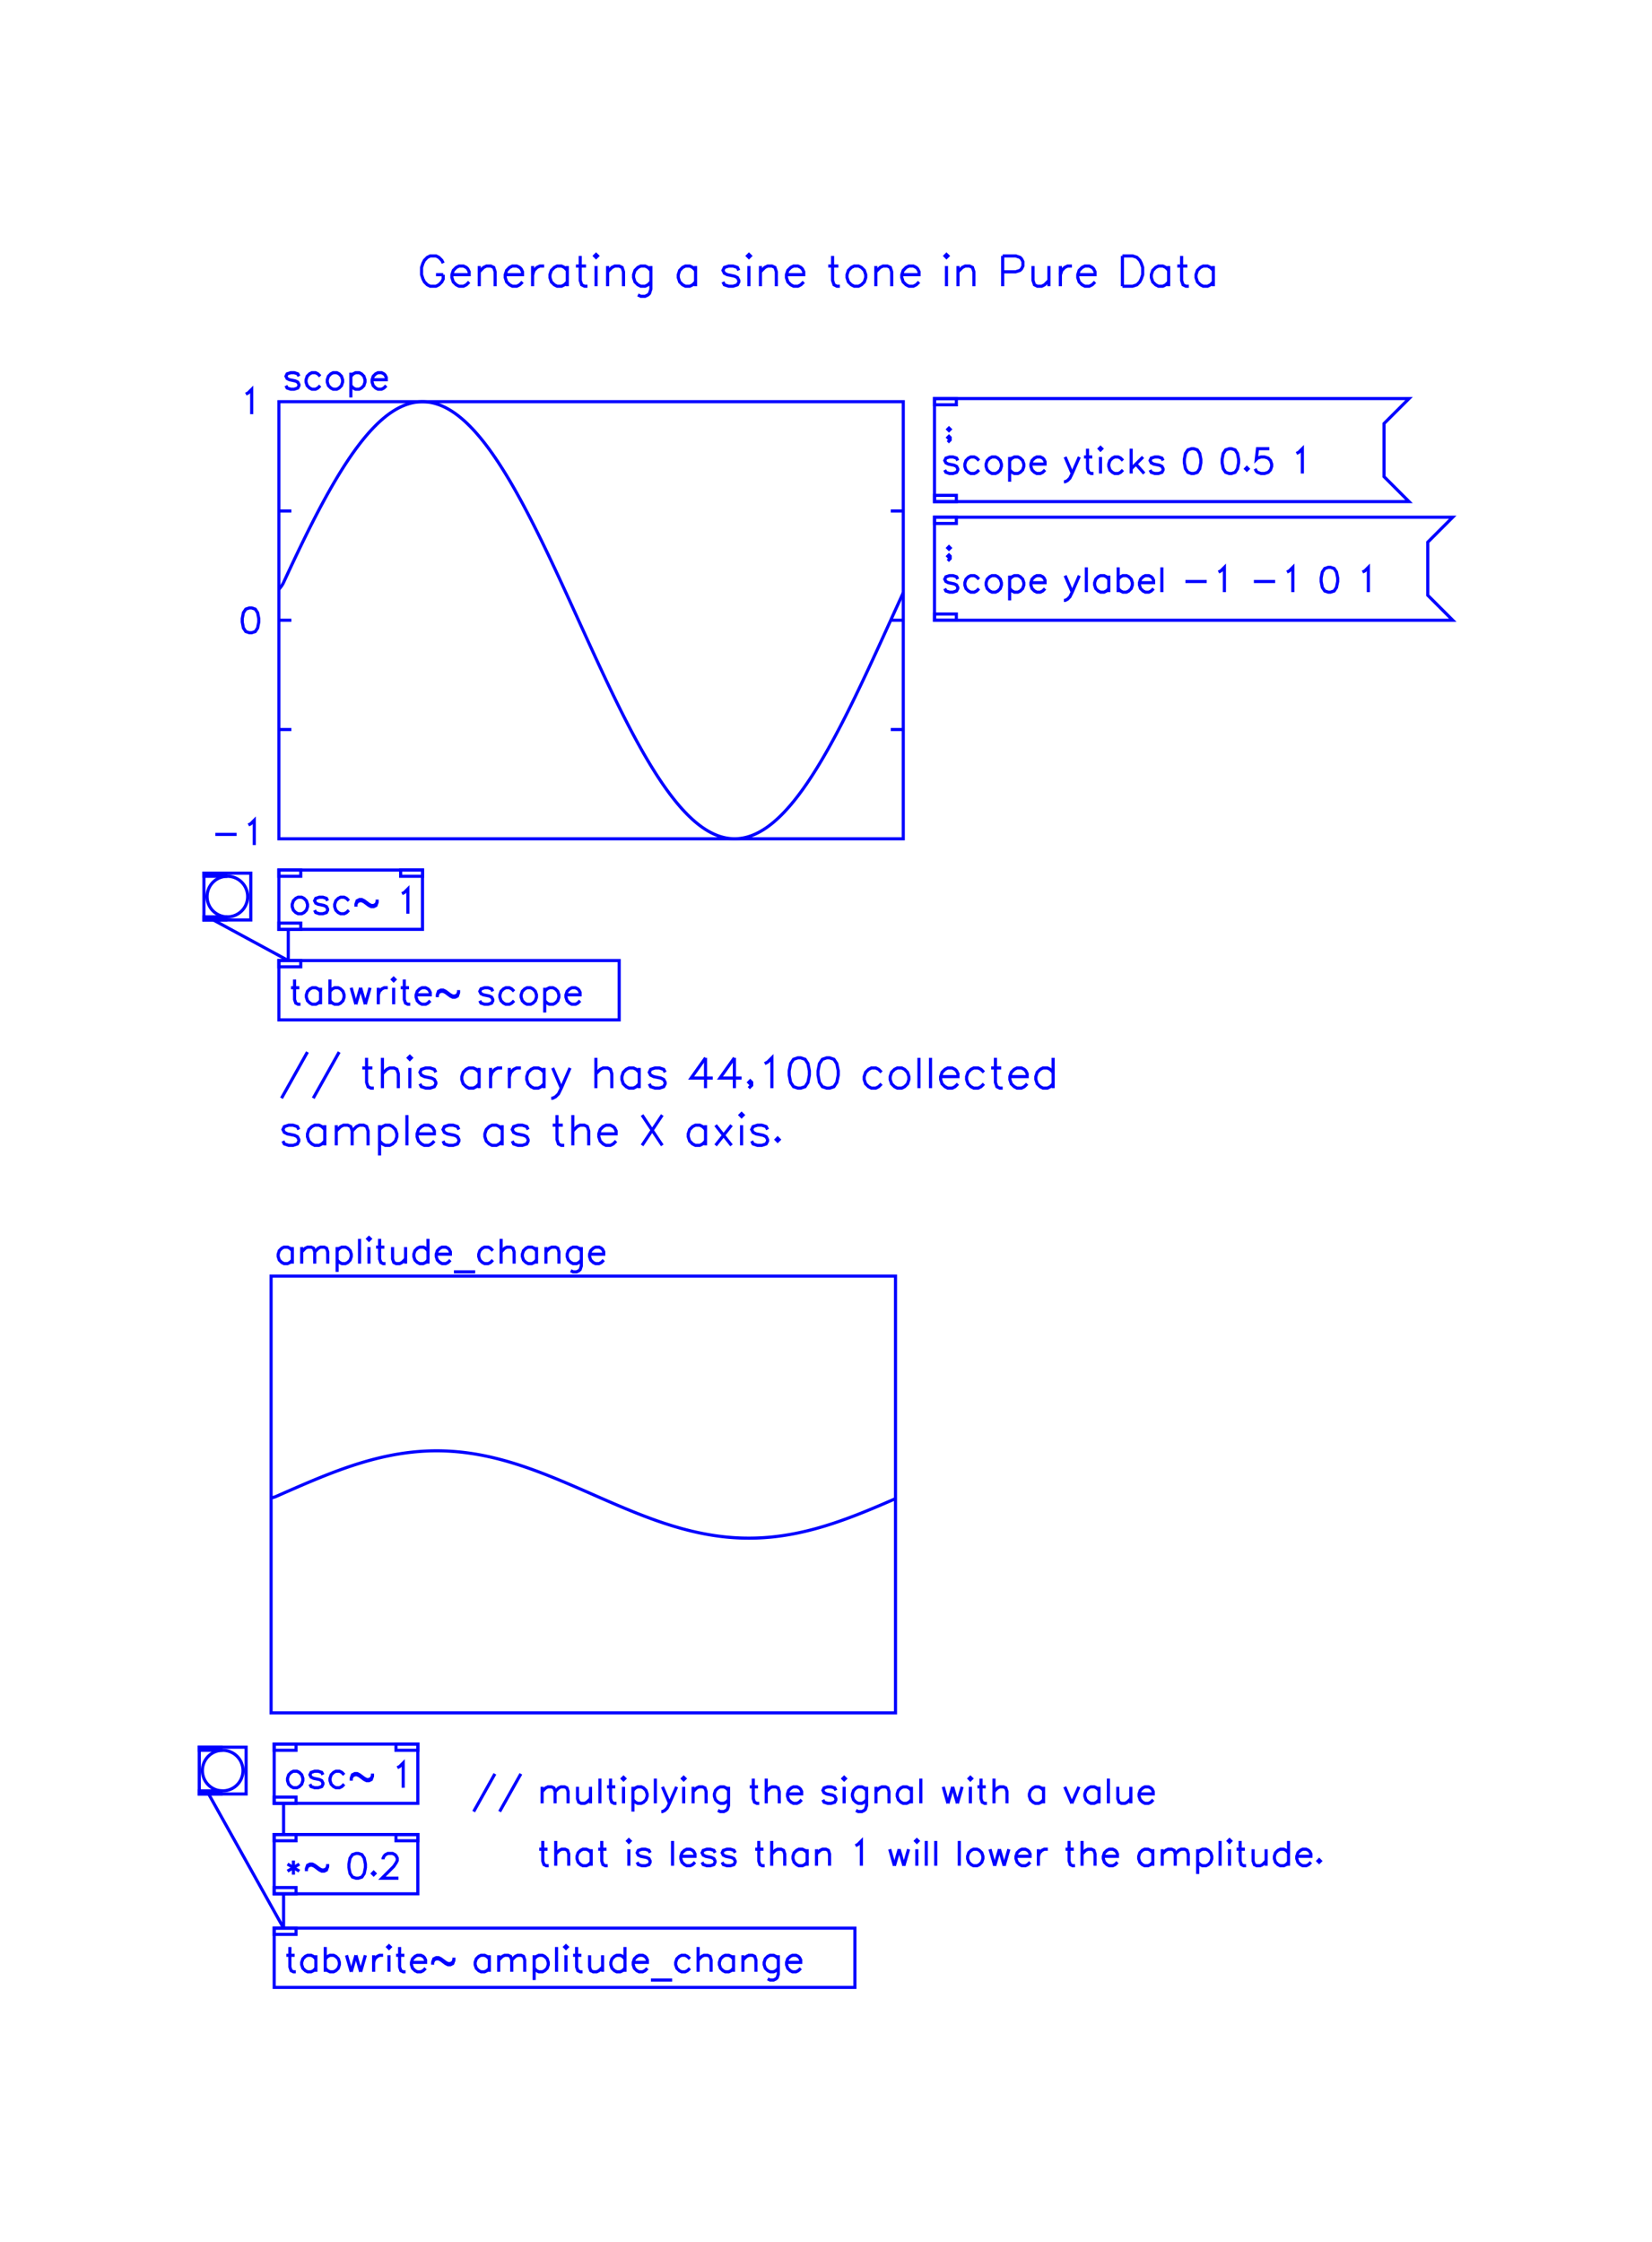 <?xml version="1.0" encoding="utf-8" ?>
<svg xmlns="http://www.w3.org/2000/svg" xmlns:cc="http://creativecommons.org/ns#" xmlns:dc="http://purl.org/dc/elements/1.1/" xmlns:ev="http://www.w3.org/2001/xml-events" xmlns:inkscape="http://www.inkscape.org/namespaces/inkscape" xmlns:rdf="http://www.w3.org/1999/02/22-rdf-syntax-ns#" xmlns:sodipodi="http://sodipodi.sourceforge.net/DTD/sodipodi-0.dtd" xmlns:xlink="http://www.w3.org/1999/xlink" baseProfile="tiny" height="19.0cm" version="1.2" viewBox="0 0 529.134 718.11" width="14.0cm">
  <defs/>
  <g fill="none" id="layer1" inkscape:groupmode="layer" inkscape:label="1" stroke="#00f" style="display:inline">
    <polyline points="141.963,84.291 141.494,83.367 140.57,82.443 139.646,81.974 137.798,81.974 136.874,82.443 135.95,83.367 135.481,84.291 135.026,85.67 135.026,87.987 135.481,89.366 135.95,90.297 136.874,91.221 137.798,91.683 139.646,91.683 140.57,91.221 141.494,90.297 141.963,89.366 141.963,87.987"/>
    <line x1="139.646" x2="141.963" y1="87.987" y2="87.987"/>
    <polyline points="144.735,87.987 150.279,87.987 150.279,87.063 149.825,86.139 149.355,85.67 148.431,85.215 147.038,85.215 146.129,85.67 145.19,86.609 144.735,87.987 144.735,88.911 145.19,90.297 146.129,91.221 147.038,91.683 148.431,91.683 149.355,91.221 150.279,90.297"/>
    <line x1="153.506" x2="153.506" y1="85.215" y2="91.683"/>
    <polyline points="153.506,87.063 154.899,85.67 155.823,85.215 157.202,85.215 158.141,85.67 158.595,87.063 158.595,91.683"/>
    <polyline points="161.822,87.987 167.366,87.987 167.366,87.063 166.911,86.139 166.442,85.67 165.518,85.215 164.125,85.215 163.215,85.67 162.277,86.609 161.822,87.987 161.822,88.911 162.277,90.297 163.215,91.221 164.125,91.683 165.518,91.683 166.442,91.221 167.366,90.297"/>
    <line x1="170.593" x2="170.593" y1="85.215" y2="91.683"/>
    <polyline points="170.593,87.987 171.062,86.609 171.986,85.67 172.91,85.215 174.289,85.215"/>
    <line x1="181.695" x2="181.695" y1="85.215" y2="91.683"/>
    <polyline points="181.695,86.609 180.771,85.67 179.847,85.215 178.454,85.215 177.545,85.67 176.606,86.609 176.151,87.987 176.151,88.911 176.606,90.297 177.545,91.221 178.454,91.683 179.847,91.683 180.771,91.221 181.695,90.297"/>
    <polyline points="185.846,81.974 185.846,89.835 186.315,91.221 187.225,91.683 188.163,91.683"/>
    <line x1="184.467" x2="187.694" y1="85.215" y2="85.215"/>
    <polygon points="191.39,81.974 190.921,81.519 190.466,81.974 190.921,82.443"/>
    <line x1="190.921" x2="190.921" y1="85.215" y2="91.683"/>
    <line x1="194.617" x2="194.617" y1="85.215" y2="91.683"/>
    <polyline points="194.617,87.063 196.01,85.67 196.934,85.215 198.313,85.215 199.251,85.67 199.706,87.063 199.706,91.683"/>
    <polyline points="208.477,85.215 208.477,92.607 208.022,94.001 207.553,94.455 206.629,94.91 205.235,94.91 204.326,94.455"/>
    <polyline points="208.477,86.609 207.553,85.67 206.629,85.215 205.235,85.215 204.326,85.67 203.387,86.609 202.933,87.987 202.933,88.911 203.387,90.297 204.326,91.221 205.235,91.683 206.629,91.683 207.553,91.221 208.477,90.297"/>
    <line x1="222.791" x2="222.791" y1="85.215" y2="91.683"/>
    <polyline points="222.791,86.609 221.867,85.67 220.943,85.215 219.55,85.215 218.641,85.67 217.702,86.609 217.247,87.987 217.247,88.911 217.702,90.297 218.641,91.221 219.55,91.683 220.943,91.683 221.867,91.221 222.791,90.297"/>
    <polyline points="236.651,86.609 236.182,85.67 234.803,85.215 233.41,85.215 232.017,85.67 231.562,86.609 232.017,87.518 232.955,87.987 235.258,88.457 236.182,88.911 236.651,89.835 236.651,90.297 236.182,91.221 234.803,91.683 233.41,91.683 232.017,91.221 231.562,90.297"/>
    <polygon points="240.348,81.974 239.879,81.519 239.424,81.974 239.879,82.443"/>
    <line x1="239.879" x2="239.879" y1="85.215" y2="91.683"/>
    <line x1="243.575" x2="243.575" y1="85.215" y2="91.683"/>
    <polyline points="243.575,87.063 244.968,85.67 245.892,85.215 247.27,85.215 248.209,85.67 248.664,87.063 248.664,91.683"/>
    <polyline points="251.89,87.987 257.434,87.987 257.434,87.063 256.979,86.139 256.51,85.67 255.586,85.215 254.192,85.215 253.283,85.67 252.344,86.609 251.89,87.987 251.89,88.911 252.344,90.297 253.283,91.221 254.192,91.683 255.586,91.683 256.51,91.221 257.434,90.297"/>
    <polyline points="266.674,81.974 266.674,89.835 267.143,91.221 268.052,91.683 268.991,91.683"/>
    <line x1="265.295" x2="268.522" y1="85.215" y2="85.215"/>
    <polygon points="271.748,86.609 271.294,87.987 271.294,88.911 271.748,90.297 272.687,91.221 273.596,91.683 274.99,91.683 275.914,91.221 276.838,90.297 277.292,88.911 277.292,87.987 276.838,86.609 275.914,85.67 274.99,85.215 273.596,85.215 272.687,85.67"/>
    <line x1="280.519" x2="280.519" y1="85.215" y2="91.683"/>
    <polyline points="280.519,87.063 281.913,85.67 282.837,85.215 284.215,85.215 285.154,85.67 285.609,87.063 285.609,91.683"/>
    <polyline points="288.836,87.987 294.38,87.987 294.38,87.063 293.925,86.139 293.456,85.67 292.532,85.215 291.138,85.215 290.229,85.67 289.29,86.609 288.836,87.987 288.836,88.911 289.29,90.297 290.229,91.221 291.138,91.683 292.532,91.683 293.456,91.221 294.38,90.297"/>
    <polygon points="303.62,81.974 303.15,81.519 302.696,81.974 303.15,82.443"/>
    <line x1="303.15" x2="303.15" y1="85.215" y2="91.683"/>
    <line x1="306.846" x2="306.846" y1="85.215" y2="91.683"/>
    <polyline points="306.846,87.063 308.24,85.67 309.164,85.215 310.542,85.215 311.481,85.67 311.936,87.063 311.936,91.683"/>
    <line x1="321.16" x2="321.16" y1="81.974" y2="91.683"/>
    <polyline points="321.16,81.974 325.326,81.974 326.704,82.443 327.174,82.913 327.643,83.822 327.643,85.215 327.174,86.139 326.704,86.609 325.326,87.063 321.16,87.063"/>
    <polyline points="330.87,85.215 330.87,89.835 331.34,91.221 332.264,91.683 333.657,91.683 334.566,91.221 335.96,89.835"/>
    <line x1="335.96" x2="335.96" y1="85.215" y2="91.683"/>
    <line x1="339.64" x2="339.64" y1="85.215" y2="91.683"/>
    <polyline points="339.64,87.987 340.11,86.609 341.034,85.67 341.958,85.215 343.336,85.215"/>
    <polyline points="345.2,87.987 350.744,87.987 350.744,87.063 350.289,86.139 349.82,85.67 348.896,85.215 347.502,85.215 346.593,85.67 345.654,86.609 345.2,87.987 345.2,88.911 345.654,90.297 346.593,91.221 347.502,91.683 348.896,91.683 349.82,91.221 350.744,90.297"/>
    <line x1="359.514" x2="359.514" y1="81.974" y2="91.683"/>
    <polyline points="359.514,81.974 362.756,81.974 364.149,82.443 365.058,83.367 365.528,84.291 365.997,85.67 365.997,87.987 365.528,89.366 365.058,90.297 364.149,91.221 362.756,91.683 359.514,91.683"/>
    <line x1="374.312" x2="374.312" y1="85.215" y2="91.683"/>
    <polyline points="374.312,86.609 373.389,85.67 372.464,85.215 371.071,85.215 370.162,85.67 369.223,86.609 368.769,87.987 368.769,88.911 369.223,90.297 370.162,91.221 371.071,91.683 372.464,91.683 373.389,91.221 374.312,90.297"/>
    <polyline points="378.464,81.974 378.464,89.835 378.933,91.221 379.842,91.683 380.781,91.683"/>
    <line x1="377.085" x2="380.312" y1="85.215" y2="85.215"/>
    <line x1="388.627" x2="388.627" y1="85.215" y2="91.683"/>
    <polyline points="388.627,86.609 387.704,85.67 386.779,85.215 385.386,85.215 384.477,85.67 383.538,86.609 383.084,87.987 383.084,88.911 383.538,90.297 384.477,91.221 385.386,91.683 386.779,91.683 387.704,91.221 388.627,90.297"/>
    <polygon points="89.326,326.684 89.326,307.682 198.321,307.682 198.321,326.684"/>
    <polygon points="96.326,307.682 96.326,309.682 89.326,309.682 89.326,307.682"/>
    <polygon points="80.326,279.679 80.326,294.68 65.327,294.68 65.327,279.679"/>
    <polygon points="72.327,293.68 72.327,294.68 65.327,294.68 65.327,293.68"/>
    <polygon points="72.327,279.679 72.327,280.679 65.327,280.679 65.327,279.679"/>
    <polygon points="76.398,292.611 76.076,292.81 75.744,292.989 75.401,293.149 75.05,293.288 74.691,293.407 74.326,293.505 73.955,293.582 73.581,293.636 73.205,293.669 72.827,293.68 72.449,293.669 72.072,293.636 71.698,293.582 71.328,293.505 70.963,293.407 70.604,293.288 70.252,293.149 69.91,292.989 69.577,292.81 69.255,292.611 68.945,292.394 68.649,292.16 68.366,291.908 68.099,291.641 67.848,291.358 67.613,291.062 67.396,290.752 67.198,290.43 67.018,290.097 66.859,289.755 66.719,289.403 66.6,289.044 66.502,288.679 66.426,288.309 66.371,287.935 66.338,287.558 66.327,287.18 66.338,286.802 66.371,286.425 66.426,286.051 66.502,285.681 66.6,285.315 66.719,284.957 66.859,284.605 67.018,284.262 67.198,283.93 67.396,283.608 67.613,283.298 67.848,283.002 68.099,282.719 68.366,282.452 68.649,282.2 68.945,281.966 69.255,281.749 69.577,281.55 69.91,281.371 70.252,281.211 70.604,281.071 70.963,280.952 71.328,280.855 71.698,280.778 72.072,280.723 72.449,280.69 72.827,280.679 73.205,280.69 73.581,280.723 73.955,280.778 74.326,280.855 74.691,280.952 75.05,281.071 75.401,281.211 75.744,281.371 76.076,281.55 76.398,281.749 76.708,281.966 77.004,282.2 77.287,282.452 77.554,282.719 77.806,283.002 78.04,283.298 78.257,283.608 78.456,283.93 78.635,284.262 78.795,284.605 78.934,284.957 79.053,285.315 79.151,285.681 79.228,286.051 79.282,286.425 79.315,286.802 79.326,287.18 79.315,287.558 79.282,287.935 79.228,288.309 79.151,288.679 79.053,289.044 78.934,289.403 78.795,289.755 78.635,290.097 78.456,290.43 78.257,290.752 78.04,291.062 77.806,291.358 77.554,291.641 77.287,291.908 77.004,292.16 76.708,292.394"/>
    <polygon points="89.326,297.682 89.326,278.68 135.324,278.68 135.324,297.682"/>
    <polygon points="96.326,295.681 96.326,297.681 89.326,297.681 89.326,295.681"/>
    <polygon points="96.326,278.679 96.326,280.679 89.326,280.679 89.326,278.679"/>
    <polygon points="135.324,278.679 135.324,280.679 128.324,280.679 128.324,278.679"/>
    <polygon points="451.308,127.668 443.308,135.668 443.308,152.67 451.308,160.671 299.315,160.671 299.315,127.668"/>
    <polygon points="306.315,158.67 306.315,160.67 299.315,160.67 299.315,158.67"/>
    <polygon points="306.315,127.668 306.315,129.668 299.315,129.668 299.315,127.668"/>
    <polygon points="465.307,165.671 457.308,173.672 457.308,190.673 465.307,198.674 299.315,198.674 299.315,165.671"/>
    <polygon points="306.315,196.673 306.315,198.673 299.315,198.673 299.315,196.673"/>
    <polygon points="306.315,165.671 306.315,167.671 299.315,167.671 299.315,165.671"/>
    <line x1="68.327" x2="92.326" y1="294.68" y2="307.682"/>
    <line x1="92.326" x2="92.326" y1="297.681" y2="307.682"/>
    <polygon points="89.326,268.679 289.316,268.679 289.316,128.668 89.326,128.668"/>
    <line x1="89.326" x2="93.326" y1="198.674" y2="198.674"/>
    <line x1="289.316" x2="285.316" y1="198.674" y2="198.674"/>
    <line x1="89.326" x2="93.326" y1="163.671" y2="163.671"/>
    <line x1="289.316" x2="285.316" y1="163.671" y2="163.671"/>
    <line x1="89.326" x2="93.326" y1="233.677" y2="233.677"/>
    <line x1="289.316" x2="285.316" y1="233.677" y2="233.677"/>
    <polyline points="89.326,188.763 89.601,188.451 89.856,188.139 90.091,187.827 90.305,187.517 90.499,187.207 90.673,186.897 90.826,186.588 90.992,186.228 91.159,185.868 91.326,185.508 91.492,185.148 91.659,184.788 91.826,184.428 91.992,184.069 92.159,183.71 92.326,183.352 92.492,182.995 92.659,182.638 92.826,182.283 92.992,181.927 93.159,181.572 93.326,181.217 93.492,180.862 93.659,180.508 93.826,180.153 93.992,179.799 94.159,179.446 94.326,179.094 94.492,178.743 94.659,178.392 94.826,178.042 94.992,177.693 95.159,177.344 95.326,176.995 95.492,176.647 95.659,176.299 95.826,175.952 95.992,175.605 96.159,175.258 96.326,174.913 96.492,174.569 96.659,174.226 96.825,173.883 96.992,173.541 97.159,173.2 97.325,172.859 97.492,172.519 97.659,172.179 97.825,171.839 98.025,171.433 98.225,171.028 98.425,170.625 98.625,170.222 98.825,169.822 99.025,169.422 99.225,169.024 99.425,168.626 99.625,168.229 99.825,167.833 100.025,167.438 100.225,167.045 100.425,166.653 100.625,166.263 100.825,165.874 101.025,165.487 101.225,165.101 101.425,164.716 101.625,164.331 101.825,163.948 102.025,163.566 102.225,163.186 102.425,162.808 102.625,162.431 102.825,162.056 103.025,161.683 103.225,161.311 103.425,160.94 103.625,160.57 103.825,160.201 104.025,159.833 104.225,159.468 104.425,159.105 104.625,158.743 104.825,158.383 105.025,158.025 105.225,157.668 105.425,157.312 105.625,156.958 105.825,156.605 106.025,156.254 106.225,155.904 106.425,155.557 106.625,155.212 106.825,154.869 107.025,154.527 107.225,154.187 107.425,153.848 107.625,153.511 107.825,153.175 108.025,152.841 108.225,152.509 108.425,152.18 108.625,151.852 108.825,151.527 109.075,151.123 109.325,150.721 109.575,150.322 109.825,149.925 110.075,149.531 110.325,149.141 110.575,148.754 110.825,148.371 111.075,147.991 111.325,147.614 111.575,147.239 111.825,146.868 112.075,146.499 112.325,146.134 112.575,145.772 112.825,145.414 113.075,145.06 113.325,144.708 113.575,144.36 113.825,144.014 114.075,143.672 114.325,143.333 114.575,142.999 114.825,142.668 115.075,142.34 115.325,142.016 115.575,141.695 115.825,141.376 116.075,141.062 116.325,140.751 116.574,140.445 116.824,140.142 117.074,139.842 117.324,139.546 117.574,139.254 117.825,138.965 118.158,138.585 118.491,138.213 118.824,137.847 119.158,137.488 119.491,137.135 119.824,136.789 120.158,136.45 120.491,136.117 120.824,135.792 121.158,135.474 121.491,135.163 121.824,134.857 122.158,134.559 122.491,134.269 122.824,133.986 123.158,133.71 123.491,133.44 123.824,133.178 124.157,132.922 124.491,132.674 124.824,132.434 125.157,132.202 125.491,131.976 125.824,131.756 126.157,131.544 126.491,131.34 126.824,131.144 127.157,130.956 127.491,130.774 127.824,130.599 128.324,130.351 128.824,130.121 129.324,129.908 129.824,129.711 130.324,129.531 130.824,129.368 131.324,129.223 131.824,129.094 132.324,128.983 132.824,128.889 133.324,128.812 133.824,128.752 134.324,128.71 134.824,128.685 135.324,128.677 135.824,128.686 136.324,128.714 136.823,128.757 137.323,128.818 137.823,128.897 138.323,128.993 138.823,129.106 139.323,129.236 139.823,129.383 140.323,129.547 140.823,129.728 141.323,129.927 141.823,130.142 142.323,130.374 142.823,130.623 143.157,130.798 143.49,130.981 143.823,131.172 144.156,131.369 144.49,131.574 144.823,131.787 145.156,132.006 145.49,132.233 145.823,132.468 146.156,132.71 146.49,132.958 146.823,133.214 147.156,133.477 147.49,133.747 147.823,134.025 148.156,134.31 148.49,134.602 148.823,134.9 149.156,135.205 149.49,135.517 149.823,135.838 150.156,136.165 150.489,136.498 150.823,136.837 151.156,137.183 151.489,137.537 151.823,137.898 152.156,138.266 152.489,138.639 152.823,139.019 153.073,139.308 153.323,139.601 153.573,139.897 153.823,140.198 154.073,140.503 154.323,140.811 154.573,141.122 154.823,141.436 155.073,141.754 155.323,142.075 155.573,142.4 155.823,142.73 156.073,143.062 156.323,143.398 156.573,143.737 156.822,144.079 157.072,144.424 157.322,144.773 157.572,145.125 157.822,145.481 158.072,145.841 158.322,146.203 158.572,146.569 158.822,146.937 159.072,147.308 159.322,147.683 159.572,148.061 159.822,148.443 160.072,148.828 160.322,149.216 160.572,149.606 160.822,149.999 161.022,150.316 161.222,150.634 161.422,150.955 161.622,151.278 161.822,151.603 162.022,151.93 162.222,152.259 162.422,152.589 162.622,152.921 162.822,153.254 163.022,153.589 163.222,153.926 163.422,154.265 163.622,154.606 163.822,154.949 164.022,155.294 164.222,155.641 164.422,155.988 164.622,156.337 164.822,156.688 165.022,157.04 165.222,157.394 165.422,157.75 165.622,158.108 165.822,158.468 166.022,158.829 166.222,159.192 166.422,159.556 166.622,159.921 166.822,160.287 167.022,160.655 167.222,161.024 167.422,161.396 167.622,161.769 167.822,162.144 168.022,162.521 168.222,162.899 168.422,163.278 168.622,163.657 168.822,164.038 169.022,164.42 169.222,164.804 169.422,165.19 169.622,165.577 169.822,165.966 170.022,166.356 170.222,166.747 170.422,167.139 170.622,167.532 170.822,167.926 171.022,168.321 171.222,168.717 171.422,169.115 171.622,169.515 171.822,169.916 172.022,170.318 172.222,170.721 172.422,171.125 172.622,171.53 172.822,171.935 172.988,172.273 173.155,172.613 173.322,172.953 173.488,173.294 173.655,173.637 173.822,173.98 173.988,174.324 174.155,174.668 174.322,175.013 174.488,175.358 174.655,175.703 174.822,176.049 174.988,176.396 175.155,176.743 175.322,177.091 175.488,177.44 175.655,177.79 175.822,178.141 175.988,178.492 176.155,178.844 176.322,179.196 176.488,179.548 176.655,179.9 176.821,180.253 176.988,180.606 177.155,180.96 177.321,181.315 177.488,181.67 177.655,182.026 177.821,182.383 177.988,182.74 178.155,183.098 178.321,183.456 178.488,183.813 178.655,184.171 178.821,184.53 178.988,184.888 179.155,185.247 179.321,185.607 179.488,185.967 179.655,186.328 179.821,186.69 179.988,187.052 180.155,187.414 180.321,187.776 180.488,188.138 180.655,188.5 180.821,188.862 180.988,189.224 181.155,189.587 181.321,189.95 181.488,190.314 181.655,190.679 181.821,191.044 181.988,191.409 182.155,191.774 182.321,192.139 182.488,192.504 182.655,192.868 182.821,193.233 182.988,193.598 183.155,193.963 183.321,194.328 183.488,194.694 183.655,195.061 183.821,195.428 183.988,195.794 184.155,196.161 184.321,196.528 184.488,196.894 184.655,197.26 184.821,197.625 184.988,197.991 185.155,198.357 185.321,198.724 185.488,199.09 185.654,199.457 185.821,199.824 185.988,200.191 186.154,200.558 186.321,200.925 186.488,201.291 186.654,201.657 186.821,202.022 186.988,202.387 187.154,202.753 187.321,203.119 187.488,203.484 187.654,203.85 187.821,204.216 187.988,204.583 188.154,204.948 188.321,205.313 188.488,205.678 188.654,206.042 188.821,206.405 188.988,206.769 189.154,207.132 189.321,207.496 189.488,207.86 189.654,208.223 189.821,208.587 189.988,208.95 190.154,209.313 190.321,209.675 190.488,210.037 190.654,210.398 190.821,210.758 190.988,211.119 191.154,211.479 191.321,211.839 191.488,212.198 191.654,212.558 191.821,212.918 191.987,213.278 192.154,213.636 192.321,213.994 192.487,214.351 192.654,214.708 192.821,215.064 192.987,215.419 193.154,215.774 193.321,216.129 193.487,216.484 193.654,216.839 193.821,217.193 193.987,217.547 194.154,217.9 194.321,218.252 194.487,218.604 194.654,218.954 194.821,219.304 194.987,219.653 195.154,220.002 195.321,220.351 195.487,220.699 195.654,221.047 195.821,221.395 195.987,221.742 196.154,222.088 196.321,222.433 196.487,222.778 196.654,223.121 196.821,223.463 196.987,223.805 197.154,224.146 197.321,224.487 197.487,224.828 197.654,225.168 197.821,225.507 198.02,225.913 198.22,226.318 198.421,226.722 198.62,227.124 198.821,227.525 199.02,227.924 199.22,228.323 199.42,228.72 199.62,229.117 199.82,229.513 200.02,229.908 200.22,230.302 200.42,230.693 200.62,231.083 200.82,231.472 201.02,231.859 201.22,232.246 201.42,232.631 201.62,233.015 201.82,233.398 202.02,233.78 202.22,234.16 202.42,234.538 202.62,234.915 202.82,235.29 203.02,235.663 203.22,236.036 203.42,236.407 203.62,236.777 203.82,237.146 204.02,237.513 204.22,237.878 204.42,238.242 204.62,238.603 204.82,238.963 205.02,239.321 205.22,239.678 205.42,240.034 205.62,240.388 205.82,240.741 206.02,241.093 206.22,241.442 206.42,241.789 206.62,242.135 206.82,242.478 207.02,242.819 207.22,243.159 207.42,243.498 207.62,243.835 207.82,244.171 208.02,244.505 208.22,244.837 208.42,245.167 208.62,245.494 208.82,245.82 209.07,246.224 209.32,246.625 209.57,247.024 209.82,247.421 210.07,247.815 210.32,248.205 210.57,248.592 210.82,248.975 211.07,249.355 211.32,249.732 211.57,250.107 211.82,250.479 212.07,250.848 212.32,251.213 212.57,251.574 212.82,251.932 213.07,252.286 213.32,252.638 213.57,252.987 213.82,253.332 214.07,253.674 214.32,254.013 214.57,254.348 214.82,254.679 215.07,255.006 215.32,255.331 215.57,255.652 215.82,255.97 216.07,256.284 216.32,256.595 216.57,256.902 216.82,257.205 217.07,257.504 217.32,257.8 217.57,258.092 217.82,258.382 218.153,258.761 218.486,259.134 218.82,259.499 219.153,259.858 219.486,260.211 219.82,260.557 220.153,260.897 220.486,261.229 220.819,261.554 221.153,261.872 221.486,262.184 221.819,262.489 222.153,262.787 222.486,263.077 222.819,263.361 223.153,263.636 223.486,263.906 223.819,264.168 224.153,264.424 224.486,264.672 224.819,264.912 225.153,265.145 225.486,265.371 225.819,265.59 226.153,265.802 226.486,266.006 226.819,266.202 227.153,266.39 227.486,266.572 227.819,266.747 228.319,266.995 228.819,267.225 229.319,267.438 229.819,267.635 230.319,267.815 230.819,267.978 231.319,268.123 231.819,268.252 232.319,268.363 232.819,268.457 233.319,268.534 233.819,268.594 234.319,268.636 234.819,268.661 235.319,268.669 235.819,268.659 236.319,268.632 236.819,268.588 237.319,268.527 237.819,268.449 238.319,268.353 238.819,268.24 239.319,268.11 239.819,267.963 240.319,267.799 240.818,267.617 241.318,267.419 241.818,267.204 242.318,266.972 242.818,266.723 243.152,266.547 243.485,266.364 243.818,266.174 244.152,265.976 244.485,265.771 244.818,265.559 245.152,265.34 245.485,265.113 245.818,264.878 246.151,264.636 246.485,264.387 246.818,264.132 247.151,263.869 247.485,263.598 247.818,263.32 248.151,263.036 248.485,262.744 248.818,262.446 249.151,262.141 249.485,261.828 249.818,261.508 250.151,261.181 250.485,260.848 250.818,260.509 251.151,260.163 251.485,259.809 251.818,259.448 252.151,259.08 252.484,258.707 252.818,258.327 253.068,258.038 253.318,257.745 253.568,257.448 253.818,257.147 254.068,256.843 254.318,256.535 254.568,256.224 254.818,255.91 255.068,255.592 255.318,255.271 255.568,254.946 255.818,254.616 256.068,254.284 256.318,253.948 256.568,253.609 256.818,253.267 257.068,252.922 257.318,252.573 257.568,252.221 257.818,251.864 258.068,251.505 258.318,251.143 258.568,250.777 258.818,250.409 259.067,250.038 259.317,249.663 259.567,249.285 259.817,248.903 260.067,248.518 260.317,248.13 260.567,247.74 260.817,247.347 261.017,247.03 261.217,246.712 261.417,246.391 261.617,246.068 261.817,245.743 262.017,245.416 262.217,245.087 262.417,244.757 262.617,244.425 262.817,244.092 263.017,243.757 263.217,243.42 263.417,243.081 263.617,242.74 263.817,242.397 264.017,242.052 264.217,241.706 264.417,241.358 264.617,241.009 264.817,240.658 265.017,240.306 265.217,239.952 265.417,239.596 265.617,239.238 265.817,238.878 266.017,238.517 266.217,238.154 266.417,237.79 266.617,237.425 266.817,237.059 267.017,236.691 267.217,236.322 267.417,235.95 267.617,235.577 267.817,235.202 268.017,234.825 268.217,234.447 268.417,234.068 268.617,233.689 268.817,233.308 269.017,232.926 269.217,232.542 269.417,232.156 269.617,231.769 269.817,231.38 270.017,230.99 270.217,230.599 270.417,230.207 270.617,229.814 270.817,229.42 271.017,229.025 271.217,228.629 271.417,228.231 271.617,227.831 271.817,227.43 272.017,227.028 272.217,226.625 272.417,226.221 272.617,225.816 272.817,225.411 272.983,225.073 273.15,224.733 273.317,224.393 273.483,224.052 273.65,223.709 273.817,223.366 273.983,223.022 274.15,222.678 274.317,222.333 274.483,221.988 274.65,221.643 274.817,221.297 274.983,220.95 275.15,220.603 275.317,220.255 275.483,219.906 275.65,219.556 275.817,219.205 275.983,218.854 276.15,218.502 276.317,218.15 276.483,217.798 276.65,217.446 276.817,217.093 276.983,216.74 277.15,216.386 277.317,216.031 277.483,215.676 277.65,215.32 277.817,214.963 277.983,214.605 278.15,214.248 278.317,213.89 278.483,213.533 278.65,213.175 278.817,212.816 278.983,212.458 279.15,212.099 279.317,211.739 279.483,211.379 279.65,211.018 279.817,210.656 279.983,210.294 280.15,209.932 280.317,209.57 280.483,209.208 280.65,208.846 280.817,208.484 280.983,208.122 281.15,207.759 281.316,207.396 281.483,207.032 281.65,206.667 281.816,206.302 281.983,205.937 282.15,205.572 282.316,205.207 282.483,204.843 282.65,204.478 282.816,204.113 282.983,203.748 283.15,203.383 283.316,203.018 283.483,202.652 283.65,202.285 283.816,201.918 283.983,201.552 284.15,201.185 284.316,200.819 284.483,200.452 284.65,200.086 284.816,199.721 284.983,199.355 285.15,198.989 285.316,198.623 285.483,198.256 285.649,197.889 285.816,197.522 285.983,197.155 286.149,196.788 286.316,196.421 286.483,196.055 286.649,195.69 286.816,195.324 286.983,194.959 287.149,194.593 287.316,194.227 287.483,193.862 287.649,193.496 287.816,193.13 287.933,192.872 288.063,192.588 288.205,192.277 288.359,191.939 288.526,191.575 288.705,191.184 288.896,190.766 289.1,190.321 289.316,189.85"/>
    <polyline points="94.35,313.737 94.35,320.17 94.734,321.304 95.478,321.682 96.245,321.682"/>
    <line x1="93.222" x2="95.861" y1="316.39" y2="316.39"/>
    <line x1="102.665" x2="102.665" y1="316.39" y2="321.682"/>
    <polyline points="102.665,317.53 101.909,316.762 101.153,316.39 100.013,316.39 99.269,316.762 98.501,317.53 98.129,318.658 98.129,319.414 98.501,320.548 99.269,321.304 100.013,321.682 101.153,321.682 101.909,321.304 102.665,320.548"/>
    <line x1="105.677" x2="105.677" y1="313.737" y2="321.682"/>
    <polyline points="105.677,317.53 106.445,316.762 107.189,316.39 108.329,316.39 109.085,316.762 109.841,317.53 110.213,318.658 110.213,319.414 109.841,320.548 109.085,321.304 108.329,321.682 107.189,321.682 106.445,321.304 105.677,320.548"/>
    <line x1="112.481" x2="113.993" y1="316.39" y2="321.682"/>
    <line x1="115.504" x2="113.993" y1="316.39" y2="321.682"/>
    <line x1="115.504" x2="117.016" y1="316.39" y2="321.682"/>
    <line x1="118.528" x2="117.016" y1="316.39" y2="321.682"/>
    <line x1="121.168" x2="121.168" y1="316.39" y2="321.682"/>
    <polyline points="121.168,318.658 121.552,317.53 122.308,316.762 123.064,316.39 124.192,316.39"/>
    <polygon points="126.088,314.121 126.472,313.737 126.088,313.365 125.716,313.737"/>
    <line x1="126.088" x2="126.088" y1="316.39" y2="321.682"/>
    <polyline points="129.496,313.737 129.496,320.17 129.88,321.304 130.624,321.682 131.392,321.682"/>
    <line x1="128.368" x2="131.008" y1="316.39" y2="316.39"/>
    <polyline points="133.275,318.658 137.811,318.658 137.811,317.902 137.439,317.146 137.055,316.762 136.299,316.39 135.159,316.39 134.415,316.762 133.648,317.53 133.275,318.658 133.275,319.414 133.648,320.548 134.415,321.304 135.159,321.682 136.299,321.682 137.055,321.304 137.811,320.548"/>
    <polyline points="140.079,319.414 140.079,318.658 140.451,317.53 141.219,317.146 141.963,317.146 142.731,317.53 144.243,318.658 144.987,319.042 145.755,319.042 146.499,318.658 146.883,317.902"/>
    <polyline points="140.079,318.658 140.451,317.902 141.219,317.53 141.963,317.53 142.731,317.902 144.243,319.042 144.987,319.414 145.755,319.414 146.499,319.042 146.883,317.902 146.883,317.146"/>
    <polyline points="157.85,317.53 157.466,316.762 156.338,316.39 155.198,316.39 154.058,316.762 153.686,317.53 154.058,318.274 154.826,318.658 156.71,319.042 157.466,319.414 157.85,320.17 157.85,320.548 157.466,321.304 156.338,321.682 155.198,321.682 154.058,321.304 153.686,320.548"/>
    <polyline points="164.654,317.53 163.898,316.762 163.142,316.39 162.002,316.39 161.258,316.762 160.49,317.53 160.118,318.658 160.118,319.414 160.49,320.548 161.258,321.304 162.002,321.682 163.142,321.682 163.898,321.304 164.654,320.548"/>
    <polygon points="168.062,316.762 167.294,317.53 166.922,318.658 166.922,319.414 167.294,320.548 168.062,321.304 168.806,321.682 169.946,321.682 170.701,321.304 171.457,320.548 171.829,319.414 171.829,318.658 171.457,317.53 170.701,316.762 169.946,316.39 168.806,316.39"/>
    <line x1="174.469" x2="174.469" y1="316.39" y2="324.322"/>
    <polyline points="174.469,317.53 175.237,316.762 175.981,316.39 177.121,316.39 177.877,316.762 178.633,317.53 179.005,318.658 179.005,319.414 178.633,320.548 177.877,321.304 177.121,321.682 175.981,321.682 175.237,321.304 174.469,320.548"/>
    <polyline points="181.273,318.658 185.809,318.658 185.809,317.902 185.437,317.146 185.053,316.762 184.297,316.39 183.157,316.39 182.413,316.762 181.645,317.53 181.273,318.658 181.273,319.414 181.645,320.548 182.413,321.304 183.157,321.682 184.297,321.682 185.053,321.304 185.809,320.548"/>
    <polygon points="94.734,287.759 93.966,288.527 93.594,289.655 93.594,290.411 93.966,291.545 94.734,292.301 95.478,292.679 96.617,292.679 97.373,292.301 98.129,291.545 98.501,290.411 98.501,289.655 98.129,288.527 97.373,287.759 96.617,287.387 95.478,287.387"/>
    <polyline points="104.933,288.527 104.549,287.759 103.421,287.387 102.281,287.387 101.141,287.759 100.769,288.527 101.141,289.271 101.909,289.655 103.793,290.039 104.549,290.411 104.933,291.167 104.933,291.545 104.549,292.301 103.421,292.679 102.281,292.679 101.141,292.301 100.769,291.545"/>
    <polyline points="111.737,288.527 110.981,287.759 110.225,287.387 109.085,287.387 108.341,287.759 107.573,288.527 107.201,289.655 107.201,290.411 107.573,291.545 108.341,292.301 109.085,292.679 110.225,292.679 110.981,292.301 111.737,291.545"/>
    <polyline points="114.004,290.411 114.004,289.655 114.376,288.527 115.144,288.143 115.888,288.143 116.656,288.527 118.168,289.655 118.912,290.039 119.68,290.039 120.424,289.655 120.808,288.899"/>
    <polyline points="114.004,289.655 114.376,288.899 115.144,288.527 115.888,288.527 116.656,288.899 118.168,290.039 118.912,290.411 119.68,290.411 120.424,290.039 120.808,288.899 120.808,288.143"/>
    <polyline points="128.752,286.247 129.496,285.875 130.636,284.735 130.636,292.679"/>
    <polygon points="303.584,137.516 303.955,137.888 304.339,137.516 303.955,137.132"/>
    <polyline points="304.339,140.156 303.955,140.534 303.584,140.156 303.955,139.772 304.339,140.156 304.339,140.912 303.584,141.668"/>
    <polyline points="306.771,147.516 306.387,146.748 305.259,146.376 304.119,146.376 302.979,146.748 302.607,147.516 302.979,148.26 303.747,148.644 305.631,149.028 306.387,149.4 306.771,150.156 306.771,150.534 306.387,151.29 305.259,151.668 304.119,151.668 302.979,151.29 302.607,150.534"/>
    <polyline points="313.575,147.516 312.819,146.748 312.063,146.376 310.923,146.376 310.179,146.748 309.411,147.516 309.039,148.644 309.039,149.4 309.411,150.534 310.179,151.29 310.923,151.668 312.063,151.668 312.819,151.29 313.575,150.534"/>
    <polygon points="316.983,146.748 316.215,147.516 315.843,148.644 315.843,149.4 316.215,150.534 316.983,151.29 317.726,151.668 318.866,151.668 319.622,151.29 320.378,150.534 320.75,149.4 320.75,148.644 320.378,147.516 319.622,146.748 318.866,146.376 317.726,146.376"/>
    <line x1="323.39" x2="323.39" y1="146.376" y2="154.309"/>
    <polyline points="323.39,147.516 324.158,146.748 324.902,146.376 326.042,146.376 326.798,146.748 327.554,147.516 327.926,148.644 327.926,149.4 327.554,150.534 326.798,151.29 326.042,151.668 324.902,151.668 324.158,151.29 323.39,150.534"/>
    <polyline points="330.194,148.644 334.73,148.644 334.73,147.888 334.358,147.132 333.974,146.748 333.218,146.376 332.078,146.376 331.334,146.748 330.566,147.516 330.194,148.644 330.194,149.4 330.566,150.534 331.334,151.29 332.078,151.668 333.218,151.668 333.974,151.29 334.73,150.534"/>
    <line x1="341.161" x2="343.417" y1="146.376" y2="151.668"/>
    <polyline points="345.697,146.376 343.417,151.668 342.673,153.18 341.905,153.937 341.161,154.309 340.777,154.309"/>
    <polyline points="348.337,143.724 348.337,150.156 348.721,151.29 349.465,151.668 350.233,151.668"/>
    <line x1="347.209" x2="349.849" y1="146.376" y2="146.376"/>
    <polygon points="352.489,144.108 352.873,143.724 352.489,143.352 352.117,143.724"/>
    <line x1="352.489" x2="352.489" y1="146.376" y2="151.668"/>
    <polyline points="359.676,147.516 358.92,146.748 358.164,146.376 357.024,146.376 356.281,146.748 355.512,147.516 355.14,148.644 355.14,149.4 355.512,150.534 356.281,151.29 357.024,151.668 358.164,151.668 358.92,151.29 359.676,150.534"/>
    <line x1="362.316" x2="362.316" y1="143.724" y2="151.668"/>
    <line x1="366.108" x2="362.316" y1="146.376" y2="150.156"/>
    <line x1="363.828" x2="366.48" y1="148.644" y2="151.668"/>
    <polyline points="372.54,147.516 372.156,146.748 371.028,146.376 369.888,146.376 368.748,146.748 368.376,147.516 368.748,148.26 369.516,148.644 371.4,149.028 372.156,149.4 372.54,150.156 372.54,150.534 372.156,151.29 371.028,151.668 369.888,151.668 368.748,151.29 368.376,150.534"/>
    <polygon points="380.483,144.108 379.715,145.236 379.343,147.132 379.343,148.26 379.715,150.156 380.483,151.29 381.611,151.668 382.367,151.668 383.507,151.29 384.251,150.156 384.635,148.26 384.635,147.132 384.251,145.236 383.507,144.108 382.367,143.724 381.611,143.724"/>
    <polygon points="392.579,144.108 391.81,145.236 391.439,147.132 391.439,148.26 391.81,150.156 392.579,151.29 393.706,151.668 394.462,151.668 395.602,151.29 396.346,150.156 396.73,148.26 396.73,147.132 396.346,145.236 395.602,144.108 394.462,143.724 393.706,143.724"/>
    <polygon points="398.998,150.156 399.37,150.534 399.754,150.156 399.37,149.772"/>
    <polyline points="406.558,143.724 402.778,143.724 402.394,147.132 402.778,146.748 403.906,146.376 405.046,146.376 406.186,146.748 406.93,147.516 407.314,148.644 407.314,149.4 406.93,150.534 406.186,151.29 405.046,151.668 403.906,151.668 402.778,151.29 402.394,150.912 402.022,150.156"/>
    <polyline points="415.257,145.236 416.001,144.864 417.141,143.724 417.141,151.668"/>
    <polygon points="303.584,175.519 303.955,175.891 304.339,175.519 303.955,175.135"/>
    <polyline points="304.339,178.159 303.955,178.537 303.584,178.159 303.955,177.775 304.339,178.159 304.339,178.915 303.584,179.671"/>
    <polyline points="306.771,185.519 306.387,184.751 305.259,184.379 304.119,184.379 302.979,184.751 302.607,185.519 302.979,186.263 303.747,186.647 305.631,187.031 306.387,187.403 306.771,188.159 306.771,188.537 306.387,189.293 305.259,189.671 304.119,189.671 302.979,189.293 302.607,188.537"/>
    <polyline points="313.575,185.519 312.819,184.751 312.063,184.379 310.923,184.379 310.179,184.751 309.411,185.519 309.039,186.647 309.039,187.403 309.411,188.537 310.179,189.293 310.923,189.671 312.063,189.671 312.819,189.293 313.575,188.537"/>
    <polygon points="316.983,184.751 316.215,185.519 315.843,186.647 315.843,187.403 316.215,188.537 316.983,189.293 317.726,189.671 318.866,189.671 319.622,189.293 320.378,188.537 320.75,187.403 320.75,186.647 320.378,185.519 319.622,184.751 318.866,184.379 317.726,184.379"/>
    <line x1="323.39" x2="323.39" y1="184.379" y2="192.311"/>
    <polyline points="323.39,185.519 324.158,184.751 324.902,184.379 326.042,184.379 326.798,184.751 327.554,185.519 327.926,186.647 327.926,187.403 327.554,188.537 326.798,189.293 326.042,189.671 324.902,189.671 324.158,189.293 323.39,188.537"/>
    <polyline points="330.194,186.647 334.73,186.647 334.73,185.891 334.358,185.135 333.974,184.751 333.218,184.379 332.078,184.379 331.334,184.751 330.566,185.519 330.194,186.647 330.194,187.403 330.566,188.537 331.334,189.293 332.078,189.671 333.218,189.671 333.974,189.293 334.73,188.537"/>
    <line x1="341.161" x2="343.417" y1="184.379" y2="189.671"/>
    <polyline points="345.697,184.379 343.417,189.671 342.673,191.184 341.905,191.94 341.161,192.312 340.777,192.312"/>
    <line x1="347.953" x2="347.953" y1="181.727" y2="189.671"/>
    <line x1="355.14" x2="355.14" y1="184.379" y2="189.671"/>
    <polyline points="355.14,185.519 354.385,184.751 353.629,184.379 352.489,184.379 351.745,184.751 350.977,185.519 350.605,186.647 350.605,187.403 350.977,188.537 351.745,189.293 352.489,189.671 353.629,189.671 354.385,189.293 355.14,188.537"/>
    <line x1="358.152" x2="358.152" y1="181.727" y2="189.671"/>
    <polyline points="358.152,185.519 358.92,184.751 359.664,184.379 360.804,184.379 361.56,184.751 362.316,185.519 362.688,186.647 362.688,187.403 362.316,188.537 361.56,189.293 360.804,189.671 359.664,189.671 358.92,189.293 358.152,188.537"/>
    <polyline points="364.956,186.647 369.492,186.647 369.492,185.891 369.12,185.135 368.736,184.751 367.98,184.379 366.84,184.379 366.096,184.751 365.328,185.519 364.956,186.647 364.956,187.403 365.328,188.537 366.096,189.293 366.84,189.671 367.98,189.671 368.736,189.293 369.492,188.537"/>
    <line x1="372.132" x2="372.132" y1="181.727" y2="189.671"/>
    <line x1="379.691" x2="386.507" y1="186.263" y2="186.263"/>
    <polyline points="390.286,183.239 391.031,182.867 392.17,181.727 392.17,189.671"/>
    <line x1="401.614" x2="408.43" y1="186.263" y2="186.263"/>
    <polyline points="412.21,183.239 412.954,182.867 414.093,181.727 414.093,189.671"/>
    <polygon points="424.305,182.111 423.537,183.239 423.165,185.135 423.165,186.263 423.537,188.159 424.305,189.293 425.433,189.671 426.189,189.671 427.329,189.293 428.073,188.159 428.457,186.263 428.457,185.135 428.073,183.239 427.329,182.111 426.189,181.727 425.433,181.727"/>
    <polyline points="436.4,183.239 437.144,182.867 438.284,181.727 438.284,189.671"/>
    <line x1="98.47" x2="90.169" y1="336.988" y2="351.772"/>
    <line x1="108.634" x2="100.333" y1="336.988" y2="351.772"/>
    <polyline points="117.42,338.836 117.42,346.697 117.889,348.083 118.798,348.545 119.737,348.545"/>
    <line x1="116.041" x2="119.268" y1="342.077" y2="342.077"/>
    <line x1="122.494" x2="122.494" y1="338.836" y2="348.545"/>
    <polyline points="122.494,343.925 123.888,342.532 124.812,342.077 126.19,342.077 127.129,342.532 127.584,343.925 127.584,348.545"/>
    <polygon points="131.265,339.305 131.734,338.836 131.265,338.381 130.81,338.836"/>
    <line x1="131.265" x2="131.265" y1="342.077" y2="348.545"/>
    <polyline points="139.596,343.471 139.126,342.532 137.748,342.077 136.354,342.077 134.961,342.532 134.506,343.471 134.961,344.38 135.9,344.849 138.202,345.319 139.126,345.773 139.596,346.697 139.596,347.159 139.126,348.083 137.748,348.545 136.354,348.545 134.961,348.083 134.506,347.159"/>
    <line x1="153.456" x2="153.456" y1="342.077" y2="348.545"/>
    <polyline points="153.456,343.471 152.532,342.532 151.608,342.077 150.214,342.077 149.305,342.532 148.366,343.471 147.912,344.849 147.912,345.773 148.366,347.159 149.305,348.083 150.214,348.545 151.608,348.545 152.532,348.083 153.456,347.159"/>
    <line x1="157.137" x2="157.137" y1="342.077" y2="348.545"/>
    <polyline points="157.137,344.849 157.606,343.471 158.53,342.532 159.454,342.077 160.833,342.077"/>
    <line x1="163.15" x2="163.15" y1="342.077" y2="348.545"/>
    <polyline points="163.15,344.849 163.62,343.471 164.544,342.532 165.468,342.077 166.846,342.077"/>
    <line x1="174.253" x2="174.253" y1="342.077" y2="348.545"/>
    <polyline points="174.253,343.471 173.329,342.532 172.405,342.077 171.012,342.077 170.102,342.532 169.164,343.471 168.709,344.849 168.709,345.773 169.164,347.159 170.102,348.083 171.012,348.545 172.405,348.545 173.329,348.083 174.253,347.159"/>
    <line x1="177.025" x2="179.782" y1="342.077" y2="348.545"/>
    <polyline points="182.569,342.077 179.782,348.545 178.873,350.393 177.934,351.317 177.025,351.772 176.556,351.772"/>
    <line x1="190.87" x2="190.87" y1="338.836" y2="348.545"/>
    <polyline points="190.87,343.925 192.264,342.532 193.188,342.077 194.566,342.077 195.505,342.532 195.96,343.925 195.96,348.545"/>
    <line x1="204.73" x2="204.73" y1="342.077" y2="348.545"/>
    <polyline points="204.73,343.471 203.806,342.532 202.882,342.077 201.489,342.077 200.58,342.532 199.641,343.471 199.186,344.849 199.186,345.773 199.641,347.159 200.58,348.083 201.489,348.545 202.882,348.545 203.806,348.083 204.73,347.159"/>
    <polyline points="213.047,343.471 212.577,342.532 211.199,342.077 209.805,342.077 208.412,342.532 207.957,343.471 208.412,344.38 209.351,344.849 211.654,345.319 212.577,345.773 213.047,346.697 213.047,347.159 212.577,348.083 211.199,348.545 209.805,348.545 208.412,348.083 207.957,347.159"/>
    <polyline points="225.982,338.836 221.362,345.319 228.3,345.319"/>
    <line x1="225.982" x2="225.982" y1="338.836" y2="348.545"/>
    <polyline points="235.222,338.836 230.602,345.319 237.54,345.319"/>
    <line x1="235.222" x2="235.222" y1="338.836" y2="348.545"/>
    <polyline points="240.766,346.697 240.297,347.159 239.842,346.697 240.297,346.228 240.766,346.697 240.766,347.621 239.842,348.545"/>
    <polyline points="244.932,340.684 245.841,340.229 247.234,338.836 247.234,348.545"/>
    <polygon points="254.172,339.305 253.233,340.684 252.778,343.001 252.778,344.38 253.233,346.697 254.172,348.083 255.55,348.545 256.474,348.545 257.868,348.083 258.777,346.697 259.246,344.38 259.246,343.001 258.777,340.684 257.868,339.305 256.474,338.836 255.55,338.836"/>
    <polygon points="63.827,559.645 78.827,559.645 78.827,574.634 63.827,574.634"/>
    <polygon points="63.827,573.635 70.826,573.635 70.826,574.634 63.827,574.634"/>
    <polygon points="63.827,559.645 70.826,559.645 70.826,560.644 63.827,560.644"/>
    <polygon points="77.827,567.139 77.816,567.517 77.783,567.894 77.728,568.267 77.651,568.638 77.553,569.002 77.435,569.361 77.295,569.712 77.135,570.055 76.956,570.387 76.757,570.709 76.54,571.018 76.306,571.315 76.055,571.597 75.787,571.864 75.505,572.115 75.208,572.35 74.898,572.566 74.577,572.765 74.244,572.944 73.901,573.104 73.55,573.243 73.191,573.362 72.826,573.46 72.455,573.536 72.081,573.591 71.704,573.624 71.326,573.635 70.949,573.624 70.572,573.591 70.198,573.536 69.828,573.46 69.462,573.362 69.103,573.243 68.752,573.104 68.409,572.944 68.076,572.765 67.755,572.566 67.445,572.35 67.148,572.115 66.866,571.864 66.599,571.597 66.347,571.315 66.113,571.018 65.896,570.709 65.697,570.387 65.518,570.055 65.358,569.712 65.219,569.361 65.1,569.002 65.002,568.638 64.925,568.267 64.871,567.894 64.838,567.517 64.826,567.139 64.838,566.762 64.871,566.385 64.925,566.012 65.002,565.642 65.1,565.277 65.219,564.918 65.358,564.567 65.518,564.224 65.697,563.892 65.896,563.57 66.113,563.261 66.347,562.964 66.599,562.682 66.866,562.415 67.148,562.164 67.445,561.929 67.755,561.713 68.076,561.514 68.409,561.335 68.752,561.175 69.103,561.036 69.462,560.917 69.828,560.819 70.198,560.743 70.572,560.688 70.949,560.655 71.326,560.644 71.704,560.655 72.081,560.688 72.455,560.743 72.826,560.819 73.191,560.917 73.55,561.036 73.901,561.175 74.244,561.335 74.577,561.514 74.898,561.713 75.208,561.929 75.505,562.164 75.787,562.415 76.055,562.682 76.306,562.964 76.54,563.261 76.757,563.57 76.956,563.892 77.135,564.224 77.295,564.567 77.435,564.918 77.553,565.277 77.651,565.642 77.728,566.012 77.783,566.385 77.816,566.762"/>
    <polygon points="87.826,577.632 87.826,558.645 133.827,558.645 133.827,577.632"/>
    <polygon points="87.827,575.634 94.827,575.634 94.827,577.632 87.827,577.632"/>
    <polygon points="87.827,558.645 94.827,558.645 94.827,560.644 87.827,560.644"/>
    <polygon points="126.827,558.645 133.827,558.645 133.827,560.644 126.827,560.644"/>
    <polygon points="87.826,606.612 87.826,587.625 133.827,587.625 133.827,606.612"/>
    <polygon points="87.827,604.613 94.827,604.613 94.827,606.612 87.827,606.612"/>
    <polygon points="87.827,587.625 94.827,587.625 94.827,589.624 87.827,589.624"/>
    <polygon points="126.827,587.625 133.827,587.625 133.827,589.624 126.827,589.624"/>
    <polygon points="87.826,636.591 87.826,617.604 273.827,617.604 273.827,636.591"/>
    <polygon points="87.827,617.604 94.827,617.604 94.827,619.603 87.827,619.603"/>
    <polygon points="86.826,408.75 86.826,548.652 286.827,548.652 286.827,408.75"/>
    <polyline points="86.827,479.815 87.295,479.705 87.702,479.595 88.045,479.485 88.327,479.375 88.827,479.156 89.327,478.936 89.827,478.716 90.327,478.497 90.827,478.277 91.327,478.057 91.827,477.838 92.327,477.619 92.827,477.4 93.327,477.181 93.827,476.963 94.327,476.745 94.827,476.528 95.327,476.311 95.827,476.095 96.327,475.879 96.827,475.665 97.327,475.45 97.827,475.237 98.327,475.025 98.827,474.813 99.327,474.603 99.827,474.393 100.327,474.184 100.827,473.977 101.327,473.771 101.827,473.565 102.327,473.362 102.827,473.16 103.327,472.959 103.827,472.759 104.327,472.561 104.827,472.364 105.327,472.169 105.827,471.975 106.327,471.784 106.827,471.594 107.327,471.405 107.827,471.218 108.327,471.034 108.827,470.851 109.327,470.67 109.827,470.491 110.327,470.314 110.827,470.14 111.327,469.967 111.827,469.796 112.327,469.628 112.827,469.462 113.327,469.298 113.827,469.136 114.327,468.977 114.827,468.821 115.327,468.666 115.827,468.514 116.327,468.365 116.827,468.219 117.327,468.074 117.827,467.933 118.327,467.794 118.827,467.658 119.327,467.524 119.827,467.393 120.327,467.265 120.827,467.14 121.327,467.018 121.827,466.898 122.327,466.782 122.827,466.669 123.327,466.558 123.827,466.45 124.327,466.346 124.827,466.245 125.327,466.146 125.827,466.05 126.327,465.958 126.827,465.869 127.327,465.783 127.827,465.701 128.327,465.621 128.827,465.545 129.327,465.472 129.827,465.402 130.327,465.336 130.827,465.272 131.327,465.213 131.827,465.156 132.327,465.103 132.827,465.053 133.327,465.006 133.827,464.963 134.327,464.924 134.827,464.887 135.327,464.854 135.827,464.825 136.327,464.799 136.827,464.776 137.327,464.757 137.827,464.741 138.327,464.729 138.827,464.72 139.327,464.715 139.827,464.712 140.327,464.714 140.827,464.719 141.327,464.728 141.827,464.739 142.327,464.755 142.827,464.773 143.327,464.795 143.827,464.821 144.327,464.85 144.827,464.882 145.327,464.918 145.827,464.957 146.327,465 146.827,465.046 147.327,465.095 147.827,465.148 148.327,465.204 148.827,465.263 149.327,465.326 149.827,465.392 150.327,465.462 150.827,465.534 151.327,465.61 151.827,465.689 152.327,465.771 152.827,465.857 153.327,465.945 153.827,466.037 154.327,466.132 154.827,466.23 155.327,466.331 155.827,466.435 156.327,466.542 156.827,466.652 157.327,466.765 157.827,466.881 158.327,467 158.827,467.123 159.327,467.247 159.827,467.374 160.327,467.505 160.827,467.638 161.327,467.774 161.827,467.912 162.327,468.054 162.827,468.198 163.327,468.344 163.827,468.493 164.327,468.644 164.827,468.798 165.327,468.955 165.827,469.113 166.327,469.275 166.827,469.438 167.327,469.604 167.827,469.772 168.327,469.942 168.827,470.115 169.327,470.289 169.827,470.466 170.327,470.644 170.827,470.825 171.327,471.007 171.827,471.192 172.327,471.378 172.827,471.567 173.327,471.756 173.827,471.947 174.327,472.141 174.827,472.336 175.327,472.532 175.827,472.73 176.327,472.93 176.827,473.131 177.327,473.333 177.827,473.536 178.327,473.741 178.827,473.947 179.327,474.154 179.827,474.363 180.327,474.572 180.827,474.783 181.327,474.994 181.827,475.206 182.327,475.42 182.827,475.634 183.327,475.848 183.827,476.064 184.327,476.28 184.827,476.497 185.327,476.714 185.827,476.931 186.327,477.15 186.827,477.369 187.327,477.587 187.827,477.806 188.327,478.026 188.827,478.246 189.327,478.465 189.827,478.685 190.327,478.904 190.827,479.124 191.327,479.344 191.827,479.563 192.327,479.782 192.827,480.001 193.327,480.22 193.827,480.438 194.327,480.656 194.827,480.873 195.327,481.09 195.827,481.306 196.327,481.522 196.827,481.737 197.327,481.951 197.827,482.164 198.327,482.376 198.827,482.588 199.327,482.798 199.827,483.008 200.327,483.217 200.827,483.424 201.327,483.63 201.827,483.835 202.327,484.039 202.827,484.242 203.327,484.442 203.827,484.642 204.327,484.84 204.827,485.037 205.327,485.232 205.827,485.425 206.327,485.617 206.827,485.808 207.327,485.996 207.827,486.182 208.327,486.367 208.827,486.55 209.327,486.731 209.827,486.91 210.327,487.087 210.827,487.262 211.327,487.434 211.827,487.605 212.327,487.773 212.827,487.94 213.327,488.103 213.827,488.265 214.327,488.424 214.827,488.581 215.327,488.735 215.827,488.887 216.327,489.036 216.827,489.183 217.327,489.327 217.827,489.469 218.327,489.608 218.827,489.744 219.327,489.877 219.827,490.008 220.327,490.136 220.827,490.261 221.327,490.384 221.827,490.503 222.327,490.619 222.827,490.733 223.327,490.844 223.827,490.951 224.327,491.056 224.827,491.157 225.327,491.256 225.827,491.351 226.327,491.443 226.827,491.532 227.327,491.618 227.827,491.701 228.327,491.78 228.827,491.857 229.327,491.93 229.827,491.999 230.327,492.066 230.827,492.129 231.327,492.189 231.827,492.246 232.327,492.299 232.827,492.349 233.327,492.395 233.827,492.438 234.327,492.478 234.827,492.514 235.327,492.547 235.827,492.577 236.327,492.603 236.827,492.626 237.327,492.645 237.827,492.661 238.327,492.673 238.827,492.682 239.327,492.687 239.827,492.689 240.327,492.688 240.827,492.683 241.327,492.675 241.827,492.663 242.327,492.647 242.827,492.629 243.327,492.607 243.827,492.581 244.327,492.552 244.827,492.52 245.327,492.484 245.827,492.445 246.327,492.402 246.827,492.356 247.327,492.307 247.827,492.254 248.327,492.198 248.827,492.139 249.327,492.076 249.827,492.01 250.327,491.941 250.827,491.868 251.327,491.793 251.827,491.713 252.327,491.631 252.827,491.546 253.327,491.457 253.827,491.365 254.327,491.271 254.827,491.173 255.327,491.072 255.827,490.967 256.327,490.86 256.827,490.75 257.327,490.637 257.827,490.521 258.327,490.402 258.827,490.28 259.327,490.156 259.827,490.028 260.327,489.898 260.827,489.765 261.327,489.629 261.827,489.49 262.327,489.349 262.827,489.205 263.327,489.059 263.827,488.91 264.327,488.758 264.827,488.605 265.327,488.448 265.827,488.289 266.327,488.128 266.827,487.965 267.327,487.799 267.827,487.631 268.327,487.461 268.827,487.288 269.327,487.114 269.827,486.937 270.327,486.759 270.827,486.578 271.327,486.395 271.827,486.211 272.327,486.025 272.827,485.837 273.327,485.647 273.827,485.455 274.327,485.262 274.827,485.067 275.327,484.87 275.827,484.672 276.327,484.473 276.827,484.272 277.327,484.07 277.827,483.866 278.327,483.662 278.827,483.456 279.327,483.248 279.827,483.04 280.327,482.831 280.827,482.62 281.327,482.409 281.827,482.196 282.327,481.983 282.827,481.77 283.327,481.555 283.827,481.339 284.327,481.123 284.827,480.906 285.327,480.689 285.609,480.566 285.952,480.417 286.359,480.24 286.827,480.035"/>
    <line x1="90.827" x2="90.827" y1="577.632" y2="587.625"/>
    <line x1="66.826" x2="90.827" y1="574.634" y2="617.604"/>
    <line x1="90.827" x2="90.827" y1="606.612" y2="617.604"/>
    <polygon points="263.412,339.305 262.473,340.684 262.018,343.001 262.018,344.38 262.473,346.697 263.412,348.083 264.79,348.545 265.714,348.545 267.108,348.083 268.017,346.697 268.486,344.38 268.486,343.001 268.017,340.684 267.108,339.305 265.714,338.836 264.79,338.836"/>
    <polyline points="282.346,343.471 281.422,342.532 280.498,342.077 279.105,342.077 278.196,342.532 277.257,343.471 276.802,344.849 276.802,345.773 277.257,347.159 278.196,348.083 279.105,348.545 280.498,348.545 281.422,348.083 282.346,347.159"/>
    <polygon points="286.512,342.532 285.573,343.471 285.118,344.849 285.118,345.773 285.573,347.159 286.512,348.083 287.421,348.545 288.814,348.545 289.738,348.083 290.662,347.159 291.117,345.773 291.117,344.849 290.662,343.471 289.738,342.532 288.814,342.077 287.421,342.077"/>
    <line x1="294.344" x2="294.344" y1="338.836" y2="348.545"/>
    <line x1="298.04" x2="298.04" y1="338.836" y2="348.545"/>
    <polyline points="301.281,344.849 306.825,344.849 306.825,343.925 306.371,343.001 305.901,342.532 304.977,342.077 303.584,342.077 302.675,342.532 301.736,343.471 301.281,344.849 301.281,345.773 301.736,347.159 302.675,348.083 303.584,348.545 304.977,348.545 305.901,348.083 306.825,347.159"/>
    <polyline points="315.141,343.471 314.217,342.532 313.293,342.077 311.9,342.077 310.991,342.532 310.052,343.471 309.597,344.849 309.597,345.773 310.052,347.159 310.991,348.083 311.9,348.545 313.293,348.545 314.217,348.083 315.141,347.159"/>
    <polyline points="318.837,338.836 318.837,346.697 319.307,348.083 320.216,348.545 321.155,348.545"/>
    <line x1="317.459" x2="320.685" y1="342.077" y2="342.077"/>
    <polyline points="323.457,344.849 329.001,344.849 329.001,343.925 328.546,343.001 328.077,342.532 327.153,342.077 325.76,342.077 324.851,342.532 323.912,343.471 323.457,344.849 323.457,345.773 323.912,347.159 324.851,348.083 325.76,348.545 327.153,348.545 328.077,348.083 329.001,347.159"/>
    <line x1="337.317" x2="337.317" y1="338.836" y2="348.545"/>
    <polyline points="337.317,343.471 336.393,342.532 335.469,342.077 334.076,342.077 333.166,342.532 332.228,343.471 331.773,344.849 331.773,345.773 332.228,347.159 333.166,348.083 334.076,348.545 335.469,348.545 336.393,348.083 337.317,347.159"/>
    <polyline points="95.713,361.804 95.244,360.865 93.865,360.411 92.472,360.411 91.078,360.865 90.624,361.804 91.078,362.714 92.017,363.183 94.32,363.652 95.244,364.107 95.713,365.031 95.713,365.493 95.244,366.417 93.865,366.879 92.472,366.879 91.078,366.417 90.624,365.493"/>
    <line x1="104.029" x2="104.029" y1="360.411" y2="366.879"/>
    <polyline points="104.029,361.804 103.105,360.865 102.181,360.411 100.788,360.411 99.878,360.865 98.94,361.804 98.485,363.183 98.485,364.107 98.94,365.493 99.878,366.417 100.788,366.879 102.181,366.879 103.105,366.417 104.029,365.493"/>
    <line x1="107.71" x2="107.71" y1="360.411" y2="366.879"/>
    <polyline points="107.71,362.259 109.104,360.865 110.028,360.411 111.406,360.411 112.345,360.865 112.8,362.259 112.8,366.879"/>
    <polyline points="112.8,362.259 114.193,360.865 115.102,360.411 116.496,360.411 117.42,360.865 117.889,362.259 117.889,366.879"/>
    <line x1="121.57" x2="121.57" y1="360.411" y2="370.106"/>
    <polyline points="121.57,361.804 122.509,360.865 123.418,360.411 124.812,360.411 125.736,360.865 126.66,361.804 127.114,363.183 127.114,364.107 126.66,365.493 125.736,366.417 124.812,366.879 123.418,366.879 122.509,366.417 121.57,365.493"/>
    <line x1="130.341" x2="130.341" y1="357.17" y2="366.879"/>
    <polyline points="133.582,363.183 139.126,363.183 139.126,362.259 138.672,361.335 138.202,360.865 137.278,360.411 135.885,360.411 134.976,360.865 134.037,361.804 133.582,363.183 133.582,364.107 134.037,365.493 134.976,366.417 135.885,366.879 137.278,366.879 138.202,366.417 139.126,365.493"/>
    <polyline points="146.988,361.804 146.518,360.865 145.14,360.411 143.746,360.411 142.353,360.865 141.898,361.804 142.353,362.714 143.292,363.183 145.594,363.652 146.518,364.107 146.988,365.031 146.988,365.493 146.518,366.417 145.14,366.879 143.746,366.879 142.353,366.417 141.898,365.493"/>
    <line x1="160.848" x2="160.848" y1="360.411" y2="366.879"/>
    <polyline points="160.848,361.804 159.924,360.865 159,360.411 157.606,360.411 156.697,360.865 155.758,361.804 155.304,363.183 155.304,364.107 155.758,365.493 156.697,366.417 157.606,366.879 159,366.879 159.924,366.417 160.848,365.493"/>
    <polyline points="169.164,361.804 168.694,360.865 167.316,360.411 165.922,360.411 164.529,360.865 164.074,361.804 164.529,362.714 165.468,363.183 167.77,363.652 168.694,364.107 169.164,365.031 169.164,365.493 168.694,366.417 167.316,366.879 165.922,366.879 164.529,366.417 164.074,365.493"/>
    <polyline points="178.404,357.17 178.404,365.031 178.873,366.417 179.782,366.879 180.721,366.879"/>
    <line x1="177.025" x2="180.252" y1="360.411" y2="360.411"/>
    <line x1="183.478" x2="183.478" y1="357.17" y2="366.879"/>
    <polyline points="183.478,362.259 184.872,360.865 185.796,360.411 187.174,360.411 188.113,360.865 188.568,362.259 188.568,366.879"/>
    <polyline points="191.794,363.183 197.338,363.183 197.338,362.259 196.884,361.335 196.414,360.865 195.49,360.411 194.097,360.411 193.188,360.865 192.249,361.804 191.794,363.183 191.794,364.107 192.249,365.493 193.188,366.417 194.097,366.879 195.49,366.879 196.414,366.417 197.338,365.493"/>
    <line x1="205.654" x2="212.123" y1="357.17" y2="366.879"/>
    <line x1="212.123" x2="205.654" y1="357.17" y2="366.879"/>
    <line x1="225.982" x2="225.982" y1="360.411" y2="366.879"/>
    <polyline points="225.982,361.804 225.058,360.865 224.134,360.411 222.741,360.411 221.832,360.865 220.893,361.804 220.438,363.183 220.438,364.107 220.893,365.493 221.832,366.417 222.741,366.879 224.134,366.879 225.058,366.417 225.982,365.493"/>
    <line x1="229.209" x2="234.299" y1="360.411" y2="366.879"/>
    <line x1="234.299" x2="229.209" y1="360.411" y2="366.879"/>
    <polygon points="237.525,357.639 237.994,357.17 237.525,356.715 237.07,357.17"/>
    <line x1="237.525" x2="237.525" y1="360.411" y2="366.879"/>
    <polyline points="245.856,361.804 245.386,360.865 244.008,360.411 242.614,360.411 241.221,360.865 240.766,361.804 241.221,362.714 242.16,363.183 244.462,363.652 245.386,364.107 245.856,365.031 245.856,365.493 245.386,366.417 244.008,366.879 242.614,366.879 241.221,366.417 240.766,365.493"/>
    <polygon points="248.627,365.031 249.082,365.493 249.551,365.031 249.082,364.562"/>
    <polyline points="95.757,120.515 95.374,119.747 94.246,119.375 93.106,119.375 91.966,119.747 91.594,120.515 91.966,121.259 92.734,121.643 94.618,122.027 95.374,122.399 95.757,123.155 95.757,123.533 95.374,124.289 94.246,124.667 93.106,124.667 91.966,124.289 91.594,123.533"/>
    <polyline points="102.561,120.515 101.805,119.747 101.049,119.375 99.909,119.375 99.165,119.747 98.397,120.515 98.025,121.643 98.025,122.399 98.397,123.533 99.165,124.289 99.909,124.667 101.049,124.667 101.805,124.289 102.561,123.533"/>
    <polygon points="105.969,119.747 105.201,120.515 104.829,121.643 104.829,122.399 105.201,123.533 105.969,124.289 106.713,124.667 107.853,124.667 108.609,124.289 109.365,123.533 109.737,122.399 109.737,121.643 109.365,120.515 108.609,119.747 107.853,119.375 106.713,119.375"/>
    <line x1="112.377" x2="112.377" y1="119.375" y2="127.307"/>
    <polyline points="112.377,120.515 113.145,119.747 113.888,119.375 115.028,119.375 115.784,119.747 116.54,120.515 116.912,121.643 116.912,122.399 116.54,123.533 115.784,124.289 115.028,124.667 113.888,124.667 113.145,124.289 112.377,123.533"/>
    <polyline points="119.18,121.643 123.716,121.643 123.716,120.887 123.344,120.131 122.96,119.747 122.204,119.375 121.064,119.375 120.32,119.747 119.552,120.515 119.18,121.643 119.18,122.399 119.552,123.533 120.32,124.289 121.064,124.667 122.204,124.667 122.96,124.289 123.716,123.533"/>
    <line x1="68.966" x2="75.782" y1="267.27" y2="267.27"/>
    <polyline points="79.562,264.246 80.306,263.873 81.446,262.733 81.446,270.678"/>
    <polygon points="78.734,195.112 77.966,196.24 77.594,198.137 77.594,199.265 77.966,201.161 78.734,202.295 79.862,202.673 80.618,202.673 81.758,202.295 82.502,201.161 82.886,199.265 82.886,198.137 82.502,196.24 81.758,195.112 80.618,194.728 79.862,194.728"/>
    <polyline points="78.734,126.235 79.478,125.863 80.618,124.723 80.618,132.668"/>
    <polyline points="173.851,589.68 173.851,596.107 174.235,597.241 174.979,597.618 175.747,597.618"/>
    <line x1="172.723" x2="175.363" y1="592.33" y2="592.33"/>
    <line x1="178.003" x2="178.003" y1="589.68" y2="597.618"/>
    <polyline points="178.003,593.841 179.143,592.702 179.899,592.33 181.027,592.33 181.795,592.702 182.167,593.841 182.167,597.618"/>
    <line x1="189.343" x2="189.343" y1="592.33" y2="597.618"/>
    <polyline points="189.343,593.469 188.587,592.702 187.831,592.33 186.691,592.33 185.947,592.702 185.179,593.469 184.807,594.596 184.807,595.352 185.179,596.485 185.947,597.241 186.691,597.618 187.831,597.618 188.587,597.241 189.343,596.485"/>
    <polyline points="192.739,589.68 192.739,596.107 193.123,597.241 193.867,597.618 194.635,597.618"/>
    <line x1="191.611" x2="194.251" y1="592.33" y2="592.33"/>
    <polygon points="201.055,589.68 201.427,590.064 201.811,589.68 201.427,589.308"/>
    <line x1="201.427" x2="201.427" y1="592.33" y2="597.618"/>
    <polyline points="208.243,593.469 207.859,592.702 206.731,592.33 205.591,592.33 204.451,592.702 204.079,593.469 204.451,594.213 205.219,594.596 207.103,594.98 207.859,595.352 208.243,596.107 208.243,596.485 207.859,597.241 206.731,597.618 205.591,597.618 204.451,597.241 204.079,596.485"/>
    <line x1="215.419" x2="215.419" y1="589.68" y2="597.618"/>
    <polyline points="218.071,594.596 222.607,594.596 222.607,593.841 222.235,593.086 221.851,592.702 221.095,592.33 219.955,592.33 219.211,592.702 218.443,593.469 218.071,594.596 218.071,595.352 218.443,596.485 219.211,597.241 219.955,597.618 221.095,597.618 221.851,597.241 222.607,596.485"/>
    <polyline points="229.039,593.469 228.655,592.702 227.527,592.33 226.387,592.33 225.247,592.702 224.875,593.469 225.247,594.213 226.015,594.596 227.899,594.98 228.655,595.352 229.039,596.107 229.039,596.485 228.655,597.241 227.527,597.618 226.387,597.618 225.247,597.241 224.875,596.485"/>
    <polyline points="235.471,593.469 235.087,592.702 233.959,592.33 232.819,592.33 231.679,592.702 231.307,593.469 231.679,594.213 232.447,594.596 234.331,594.98 235.087,595.352 235.471,596.107 235.471,596.485 235.087,597.241 233.959,597.618 232.819,597.618 231.679,597.241 231.307,596.485"/>
    <polyline points="243.031,589.68 243.031,596.107 243.415,597.241 244.159,597.618 244.927,597.618"/>
    <line x1="241.903" x2="244.543" y1="592.33" y2="592.33"/>
    <line x1="247.183" x2="247.183" y1="589.68" y2="597.618"/>
    <polyline points="247.183,593.841 248.323,592.702 249.079,592.33 250.207,592.33 250.975,592.702 251.347,593.841 251.347,597.618"/>
    <line x1="258.523" x2="258.523" y1="592.33" y2="597.618"/>
    <polyline points="258.523,593.469 257.767,592.702 257.011,592.33 255.871,592.33 255.127,592.702 254.359,593.469 253.987,594.596 253.987,595.352 254.359,596.485 255.127,597.241 255.871,597.618 257.011,597.618 257.767,597.241 258.523,596.485"/>
    <line x1="261.535" x2="261.535" y1="592.33" y2="597.618"/>
    <polyline points="261.535,593.841 262.675,592.702 263.431,592.33 264.559,592.33 265.327,592.702 265.699,593.841 265.699,597.618"/>
    <polyline points="274.015,591.191 274.759,590.819 275.899,589.68 275.899,597.618"/>
    <line x1="284.971" x2="286.483" y1="592.33" y2="597.618"/>
    <line x1="287.995" x2="286.483" y1="592.33" y2="597.618"/>
    <line x1="287.995" x2="289.507" y1="592.33" y2="597.618"/>
    <line x1="291.019" x2="289.507" y1="592.33" y2="597.618"/>
    <polygon points="293.287,589.68 293.659,590.064 294.043,589.68 293.659,589.308"/>
    <line x1="293.659" x2="293.659" y1="592.33" y2="597.618"/>
    <line x1="296.683" x2="296.683" y1="589.68" y2="597.618"/>
    <line x1="299.707" x2="299.707" y1="589.68" y2="597.618"/>
    <line x1="307.267" x2="307.267" y1="589.68" y2="597.618"/>
    <polygon points="311.803,592.33 311.059,592.702 310.291,593.469 309.919,594.596 309.919,595.352 310.291,596.485 311.059,597.241 311.803,597.618 312.943,597.618 313.699,597.241 314.455,596.485 314.827,595.352 314.827,594.596 314.455,593.469 313.699,592.702 312.943,592.33"/>
    <line x1="317.095" x2="318.607" y1="592.33" y2="597.618"/>
    <line x1="320.119" x2="318.607" y1="592.33" y2="597.618"/>
    <line x1="320.119" x2="321.631" y1="592.33" y2="597.618"/>
    <line x1="323.143" x2="321.631" y1="592.33" y2="597.618"/>
    <polyline points="325.411,594.596 329.947,594.596 329.947,593.841 329.575,593.086 329.191,592.702 328.435,592.33 327.295,592.33 326.551,592.702 325.783,593.469 325.411,594.596 325.411,595.352 325.783,596.485 326.551,597.241 327.295,597.618 328.435,597.618 329.191,597.241 329.947,596.485"/>
    <line x1="332.587" x2="332.587" y1="592.33" y2="597.618"/>
    <polyline points="332.587,594.596 332.971,593.469 333.727,592.702 334.483,592.33 335.611,592.33"/>
    <polyline points="342.427,589.68 342.427,596.107 342.811,597.241 343.555,597.618 344.323,597.618"/>
    <line x1="341.299" x2="343.939" y1="592.33" y2="592.33"/>
    <line x1="346.579" x2="346.579" y1="589.68" y2="597.618"/>
    <polyline points="346.579,593.841 347.719,592.702 348.475,592.33 349.603,592.33 350.371,592.702 350.743,593.841 350.743,597.618"/>
    <polyline points="353.383,594.596 357.919,594.596 357.919,593.841 357.547,593.086 357.163,592.702 356.407,592.33 355.267,592.33 354.523,592.702 353.755,593.469 353.383,594.596 353.383,595.352 353.755,596.485 354.523,597.241 355.267,597.618 356.407,597.618 357.163,597.241 357.919,596.485"/>
    <line x1="369.259" x2="369.259" y1="592.33" y2="597.618"/>
    <polyline points="369.259,593.469 368.503,592.702 367.747,592.33 366.607,592.33 365.863,592.702 365.095,593.469 364.723,594.596 364.723,595.352 365.095,596.485 365.863,597.241 366.607,597.618 367.747,597.618 368.503,597.241 369.259,596.485"/>
    <line x1="372.271" x2="372.271" y1="592.33" y2="597.618"/>
    <polyline points="372.271,593.841 373.411,592.702 374.167,592.33 375.295,592.33 376.063,592.702 376.435,593.841 376.435,597.618"/>
    <polyline points="376.435,593.841 377.575,592.702 378.319,592.33 379.459,592.33 380.215,592.702 380.599,593.841 380.599,597.618"/>
    <line x1="383.611" x2="383.611" y1="592.33" y2="600.256"/>
    <polyline points="383.611,593.469 384.378,592.702 385.123,592.33 386.262,592.33 387.019,592.702 387.774,593.469 388.147,594.596 388.147,595.352 387.774,596.485 387.019,597.241 386.262,597.618 385.123,597.618 384.378,597.241 383.611,596.485"/>
    <line x1="390.787" x2="390.787" y1="589.68" y2="597.618"/>
    <polygon points="393.439,589.68 393.811,590.064 394.195,589.68 393.811,589.308"/>
    <line x1="393.811" x2="393.811" y1="592.33" y2="597.618"/>
    <polyline points="397.219,589.68 397.219,596.107 397.603,597.241 398.347,597.618 399.115,597.618"/>
    <line x1="396.091" x2="398.731" y1="592.33" y2="592.33"/>
    <polyline points="401.371,592.33 401.371,596.107 401.755,597.241 402.511,597.618 403.651,597.618 404.395,597.241 405.535,596.107"/>
    <line x1="405.535" x2="405.535" y1="592.33" y2="597.618"/>
    <line x1="412.711" x2="412.711" y1="589.68" y2="597.618"/>
    <polyline points="412.711,593.469 411.955,592.702 411.199,592.33 410.059,592.33 409.315,592.702 408.547,593.469 408.175,594.596 408.175,595.352 408.547,596.485 409.315,597.241 410.059,597.618 411.199,597.618 411.955,597.241 412.711,596.485"/>
    <polyline points="415.351,594.596 419.887,594.596 419.887,593.841 419.515,593.086 419.131,592.702 418.375,592.33 417.235,592.33 416.491,592.702 415.723,593.469 415.351,594.596 415.351,595.352 415.723,596.485 416.491,597.241 417.235,597.618 418.375,597.618 419.131,597.241 419.887,596.485"/>
    <polygon points="422.527,595.724 422.155,596.107 422.527,596.485 422.911,596.107"/>
    <line x1="158.514" x2="151.722" y1="568.183" y2="580.27"/>
    <line x1="166.83" x2="160.038" y1="568.183" y2="580.27"/>
    <line x1="173.634" x2="173.634" y1="572.344" y2="577.632"/>
    <polyline points="173.634,573.855 174.774,572.716 175.53,572.344 176.658,572.344 177.426,572.716 177.798,573.855 177.798,577.632"/>
    <polyline points="177.798,573.855 178.938,572.716 179.682,572.344 180.822,572.344 181.578,572.716 181.963,573.855 181.963,577.632"/>
    <polyline points="184.974,572.344 184.974,576.121 185.358,577.255 186.114,577.632 187.254,577.632 187.998,577.255 189.138,576.121"/>
    <line x1="189.138" x2="189.138" y1="572.344" y2="577.632"/>
    <line x1="192.15" x2="192.15" y1="569.694" y2="577.632"/>
    <polyline points="195.559,569.694 195.559,576.121 195.942,577.255 196.686,577.632 197.454,577.632"/>
    <line x1="194.43" x2="197.071" y1="572.344" y2="572.344"/>
    <polygon points="199.339,569.694 199.71,570.078 200.095,569.694 199.71,569.322"/>
    <line x1="199.71" x2="199.71" y1="572.344" y2="577.632"/>
    <line x1="202.734" x2="202.734" y1="572.344" y2="580.27"/>
    <polyline points="202.734,573.483 203.502,572.716 204.246,572.344 205.386,572.344 206.142,572.716 206.898,573.483 207.27,574.611 207.27,575.366 206.898,576.499 206.142,577.255 205.386,577.632 204.246,577.632 203.502,577.255 202.734,576.499"/>
    <line x1="209.911" x2="209.911" y1="569.694" y2="577.632"/>
    <line x1="212.19" x2="214.446" y1="572.344" y2="577.632"/>
    <polyline points="216.726,572.344 214.446,577.632 213.702,579.143 212.935,579.899 212.19,580.27 211.806,580.27"/>
    <polygon points="218.611,569.694 218.982,570.078 219.367,569.694 218.982,569.322"/>
    <line x1="218.982" x2="218.982" y1="572.344" y2="577.632"/>
    <line x1="222.007" x2="222.007" y1="572.344" y2="577.632"/>
    <polyline points="222.007,573.855 223.147,572.716 223.903,572.344 225.031,572.344 225.799,572.716 226.171,573.855 226.171,577.632"/>
    <polyline points="233.346,572.344 233.346,578.388 232.975,579.527 232.59,579.899 231.834,580.27 230.695,580.27 229.951,579.899"/>
    <polyline points="233.346,573.483 232.59,572.716 231.834,572.344 230.695,572.344 229.951,572.716 229.183,573.483 228.81,574.611 228.81,575.366 229.183,576.499 229.951,577.255 230.695,577.632 231.834,577.632 232.59,577.255 233.346,576.499"/>
    <polyline points="241.279,569.694 241.279,576.121 241.663,577.255 242.407,577.632 243.175,577.632"/>
    <line x1="240.151" x2="242.791" y1="572.344" y2="572.344"/>
    <line x1="245.431" x2="245.431" y1="569.694" y2="577.632"/>
    <polyline points="245.431,573.855 246.571,572.716 247.327,572.344 248.455,572.344 249.223,572.716 249.595,573.855 249.595,577.632"/>
    <polyline points="252.235,574.611 256.771,574.611 256.771,573.855 256.399,573.1 256.015,572.716 255.259,572.344 254.119,572.344 253.375,572.716 252.607,573.483 252.235,574.611 252.235,575.366 252.607,576.499 253.375,577.255 254.119,577.632 255.259,577.632 256.015,577.255 256.771,576.499"/>
    <polyline points="267.739,573.483 267.355,572.716 266.227,572.344 265.087,572.344 263.947,572.716 263.575,573.483 263.947,574.227 264.715,574.611 266.599,574.994 267.355,575.366 267.739,576.121 267.739,576.499 267.355,577.255 266.227,577.632 265.087,577.632 263.947,577.255 263.575,576.499"/>
    <polygon points="270.007,569.694 270.379,570.078 270.763,569.694 270.379,569.322"/>
    <line x1="270.379" x2="270.379" y1="572.344" y2="577.632"/>
    <polyline points="277.567,572.344 277.567,578.388 277.195,579.527 276.811,579.899 276.055,580.27 274.915,580.27 274.171,579.899"/>
    <polyline points="277.567,573.483 276.811,572.716 276.055,572.344 274.915,572.344 274.171,572.716 273.403,573.483 273.031,574.611 273.031,575.366 273.403,576.499 274.171,577.255 274.915,577.632 276.055,577.632 276.811,577.255 277.567,576.499"/>
    <line x1="280.578" x2="280.578" y1="572.344" y2="577.632"/>
    <polyline points="280.578,573.855 281.718,572.716 282.474,572.344 283.602,572.344 284.37,572.716 284.742,573.855 284.742,577.632"/>
    <line x1="291.919" x2="291.919" y1="572.344" y2="577.632"/>
    <polyline points="291.919,573.483 291.163,572.716 290.407,572.344 289.267,572.344 288.523,572.716 287.755,573.483 287.383,574.611 287.383,575.366 287.755,576.499 288.523,577.255 289.267,577.632 290.407,577.632 291.163,577.255 291.919,576.499"/>
    <line x1="294.93" x2="294.93" y1="569.694" y2="577.632"/>
    <line x1="302.118" x2="303.63" y1="572.344" y2="577.632"/>
    <line x1="305.142" x2="303.63" y1="572.344" y2="577.632"/>
    <line x1="305.142" x2="306.654" y1="572.344" y2="577.632"/>
    <line x1="308.166" x2="306.654" y1="572.344" y2="577.632"/>
    <polygon points="310.435,569.694 310.807,570.078 311.191,569.694 310.807,569.322"/>
    <line x1="310.807" x2="310.807" y1="572.344" y2="577.632"/>
    <polyline points="314.215,569.694 314.215,576.121 314.599,577.255 315.343,577.632 316.111,577.632"/>
    <line x1="313.087" x2="315.727" y1="572.344" y2="572.344"/>
    <line x1="318.367" x2="318.367" y1="569.694" y2="577.632"/>
    <polyline points="318.367,573.855 319.507,572.716 320.263,572.344 321.391,572.344 322.159,572.716 322.531,573.855 322.531,577.632"/>
    <line x1="334.243" x2="334.243" y1="572.344" y2="577.632"/>
    <polyline points="334.243,573.483 333.487,572.716 332.731,572.344 331.591,572.344 330.847,572.716 330.079,573.483 329.707,574.611 329.707,575.366 330.079,576.499 330.847,577.255 331.591,577.632 332.731,577.632 333.487,577.255 334.243,576.499"/>
    <line x1="341.047" x2="343.303" y1="572.344" y2="577.632"/>
    <line x1="345.583" x2="343.303" y1="572.344" y2="577.632"/>
    <line x1="352.003" x2="352.003" y1="572.344" y2="577.632"/>
    <polyline points="352.003,573.483 351.247,572.716 350.491,572.344 349.351,572.344 348.607,572.716 347.839,573.483 347.467,574.611 347.467,575.366 347.839,576.499 348.607,577.255 349.351,577.632 350.491,577.632 351.247,577.255 352.003,576.499"/>
    <line x1="355.014" x2="355.014" y1="569.694" y2="577.632"/>
    <polyline points="358.039,572.344 358.039,576.121 358.423,577.255 359.179,577.632 360.319,577.632 361.063,577.255 362.203,576.121"/>
    <line x1="362.203" x2="362.203" y1="572.344" y2="577.632"/>
    <polyline points="364.843,574.611 369.379,574.611 369.379,573.855 369.007,573.1 368.623,572.716 367.867,572.344 366.727,572.344 365.983,572.716 365.215,573.483 364.843,574.611 364.843,575.366 365.215,576.499 365.983,577.255 366.727,577.632 367.867,577.632 368.623,577.255 369.379,576.499"/>
    <line x1="93.631" x2="93.631" y1="399.464" y2="404.753"/>
    <polyline points="93.631,400.604 92.875,399.836 92.119,399.464 90.979,399.464 90.235,399.836 89.467,400.604 89.095,401.731 89.095,402.486 89.467,403.62 90.235,404.375 90.979,404.753 92.119,404.753 92.875,404.375 93.631,403.62"/>
    <line x1="96.643" x2="96.643" y1="399.464" y2="404.753"/>
    <polyline points="96.643,400.975 97.783,399.836 98.539,399.464 99.667,399.464 100.435,399.836 100.807,400.975 100.807,404.753"/>
    <polyline points="100.807,400.975 101.947,399.836 102.691,399.464 103.831,399.464 104.587,399.836 104.971,400.975 104.971,404.753"/>
    <line x1="107.983" x2="107.983" y1="399.464" y2="407.391"/>
    <polyline points="107.983,400.604 108.751,399.836 109.495,399.464 110.635,399.464 111.391,399.836 112.147,400.604 112.519,401.731 112.519,402.486 112.147,403.62 111.391,404.375 110.635,404.753 109.495,404.753 108.751,404.375 107.983,403.62"/>
    <line x1="115.159" x2="115.159" y1="396.814" y2="404.753"/>
    <polygon points="117.811,396.814 118.183,397.198 118.567,396.814 118.183,396.442"/>
    <line x1="118.183" x2="118.183" y1="399.464" y2="404.753"/>
    <polyline points="121.591,396.814 121.591,403.242 121.975,404.375 122.719,404.753 123.487,404.753"/>
    <line x1="120.463" x2="123.103" y1="399.464" y2="399.464"/>
    <polyline points="125.743,399.464 125.743,403.242 126.127,404.375 126.883,404.753 128.023,404.753 128.767,404.375 129.907,403.242"/>
    <line x1="129.907" x2="129.907" y1="399.464" y2="404.753"/>
    <line x1="137.083" x2="137.083" y1="396.814" y2="404.753"/>
    <polyline points="137.083,400.604 136.327,399.836 135.571,399.464 134.431,399.464 133.687,399.836 132.919,400.604 132.547,401.731 132.547,402.486 132.919,403.62 133.687,404.375 134.431,404.753 135.571,404.753 136.327,404.375 137.083,403.62"/>
    <polyline points="139.723,401.731 144.259,401.731 144.259,400.975 143.887,400.22 143.503,399.836 142.747,399.464 141.607,399.464 140.863,399.836 140.095,400.604 139.723,401.731 139.723,402.486 140.095,403.62 140.863,404.375 141.607,404.753 142.747,404.753 143.503,404.375 144.259,403.62"/>
    <line x1="145.393" x2="152.203" y1="407.391" y2="407.391"/>
    <polyline points="157.867,400.604 157.111,399.836 156.355,399.464 155.215,399.464 154.471,399.836 153.703,400.604 153.331,401.731 153.331,402.486 153.703,403.62 154.471,404.375 155.215,404.753 156.355,404.753 157.111,404.375 157.867,403.62"/>
    <line x1="160.506" x2="160.506" y1="396.814" y2="404.753"/>
    <polyline points="160.506,400.975 161.647,399.836 162.403,399.464 163.53,399.464 164.298,399.836 164.671,400.975 164.671,404.753"/>
    <line x1="171.847" x2="171.847" y1="399.464" y2="404.753"/>
    <polyline points="171.847,400.604 171.091,399.836 170.335,399.464 169.195,399.464 168.451,399.836 167.683,400.604 167.311,401.731 167.311,402.486 167.683,403.62 168.451,404.375 169.195,404.753 170.335,404.753 171.091,404.375 171.847,403.62"/>
    <line x1="174.859" x2="174.859" y1="399.464" y2="404.753"/>
    <polyline points="174.859,400.975 175.999,399.836 176.755,399.464 177.883,399.464 178.651,399.836 179.023,400.975 179.023,404.753"/>
    <polyline points="186.199,399.464 186.199,405.508 185.827,406.647 185.443,407.019 184.687,407.391 183.547,407.391 182.803,407.019"/>
    <polyline points="186.199,400.604 185.443,399.836 184.687,399.464 183.547,399.464 182.803,399.836 182.035,400.604 181.663,401.731 181.663,402.486 182.035,403.62 182.803,404.375 183.547,404.753 184.687,404.753 185.443,404.375 186.199,403.62"/>
    <polyline points="188.839,401.731 193.375,401.731 193.375,400.975 193.003,400.22 192.619,399.836 191.863,399.464 190.723,399.464 189.979,399.836 189.211,400.604 188.839,401.731 188.839,402.486 189.211,403.62 189.979,404.375 190.723,404.753 191.863,404.753 192.619,404.375 193.375,403.62"/>
    <polyline points="92.851,623.656 92.851,630.083 93.235,631.217 93.979,631.595 94.747,631.595"/>
    <line x1="91.723" x2="94.363" y1="626.306" y2="626.306"/>
    <line x1="101.167" x2="101.167" y1="626.306" y2="631.595"/>
    <polyline points="101.167,627.445 100.411,626.678 99.655,626.306 98.515,626.306 97.771,626.678 97.003,627.445 96.631,628.573 96.631,629.328 97.003,630.461 97.771,631.217 98.515,631.595 99.655,631.595 100.411,631.217 101.167,630.461"/>
    <line x1="104.179" x2="104.179" y1="623.656" y2="631.595"/>
    <polyline points="104.179,627.445 104.947,626.678 105.691,626.306 106.831,626.306 107.587,626.678 108.343,627.445 108.715,628.573 108.715,629.328 108.343,630.461 107.587,631.217 106.831,631.595 105.691,631.595 104.947,631.217 104.179,630.461"/>
    <line x1="110.983" x2="112.495" y1="626.306" y2="631.595"/>
    <line x1="114.007" x2="112.495" y1="626.306" y2="631.595"/>
    <line x1="114.007" x2="115.519" y1="626.306" y2="631.595"/>
    <line x1="117.031" x2="115.519" y1="626.306" y2="631.595"/>
    <line x1="119.671" x2="119.671" y1="626.306" y2="631.595"/>
    <polyline points="119.671,628.573 120.055,627.445 120.811,626.678 121.567,626.306 122.695,626.306"/>
    <polygon points="124.219,623.656 124.591,624.04 124.975,623.656 124.591,623.284"/>
    <line x1="124.591" x2="124.591" y1="626.306" y2="631.595"/>
    <polyline points="127.999,623.656 127.999,630.083 128.383,631.217 129.127,631.595 129.895,631.595"/>
    <line x1="126.871" x2="129.511" y1="626.306" y2="626.306"/>
    <polyline points="131.779,628.573 136.315,628.573 136.315,627.817 135.943,627.062 135.559,626.678 134.803,626.306 133.663,626.306 132.919,626.678 132.151,627.445 131.779,628.573 131.779,629.328 132.151,630.461 132.919,631.217 133.663,631.595 134.803,631.595 135.559,631.217 136.315,630.461"/>
    <polyline points="138.583,629.328 138.583,628.573 138.955,627.445 139.723,627.062 140.467,627.062 141.235,627.445 142.747,628.573 143.491,628.956 144.259,628.956 145.003,628.573 145.387,627.817"/>
    <polyline points="138.583,628.573 138.955,627.817 139.723,627.445 140.467,627.445 141.235,627.817 142.747,628.956 143.491,629.328 144.259,629.328 145.003,628.956 145.387,627.817 145.387,627.062"/>
    <line x1="156.727" x2="156.727" y1="626.306" y2="631.595"/>
    <polyline points="156.727,627.445 155.971,626.678 155.215,626.306 154.075,626.306 153.331,626.678 152.563,627.445 152.191,628.573 152.191,629.328 152.563,630.461 153.331,631.217 154.075,631.595 155.215,631.595 155.971,631.217 156.727,630.461"/>
    <line x1="159.739" x2="159.739" y1="626.306" y2="631.595"/>
    <polyline points="159.739,627.817 160.879,626.678 161.635,626.306 162.763,626.306 163.531,626.678 163.903,627.817 163.903,631.595"/>
    <polyline points="163.903,627.817 165.043,626.678 165.787,626.306 166.927,626.306 167.683,626.678 168.067,627.817 168.067,631.595"/>
    <line x1="171.079" x2="171.079" y1="626.306" y2="634.233"/>
    <polyline points="171.079,627.445 171.847,626.678 172.591,626.306 173.731,626.306 174.487,626.678 175.243,627.445 175.615,628.573 175.615,629.328 175.243,630.461 174.487,631.217 173.731,631.595 172.591,631.595 171.847,631.217 171.079,630.461"/>
    <line x1="178.255" x2="178.255" y1="623.656" y2="631.595"/>
    <polygon points="180.907,623.656 181.279,624.04 181.663,623.656 181.279,623.284"/>
    <line x1="181.279" x2="181.279" y1="626.306" y2="631.595"/>
    <polyline points="184.687,623.656 184.687,630.083 185.071,631.217 185.815,631.595 186.583,631.595"/>
    <line x1="183.559" x2="186.199" y1="626.306" y2="626.306"/>
    <polyline points="188.839,626.306 188.839,630.083 189.223,631.217 189.979,631.595 191.119,631.595 191.863,631.217 193.003,630.083"/>
    <line x1="193.003" x2="193.003" y1="626.306" y2="631.595"/>
    <line x1="200.179" x2="200.179" y1="623.656" y2="631.595"/>
    <polyline points="200.179,627.445 199.423,626.678 198.667,626.306 197.527,626.306 196.783,626.678 196.015,627.445 195.643,628.573 195.643,629.328 196.015,630.461 196.783,631.217 197.527,631.595 198.667,631.595 199.423,631.217 200.179,630.461"/>
    <polyline points="202.818,628.573 207.354,628.573 207.354,627.817 206.982,627.062 206.598,626.678 205.842,626.306 204.702,626.306 203.958,626.678 203.19,627.445 202.818,628.573 202.818,629.328 203.19,630.461 203.958,631.217 204.702,631.595 205.842,631.595 206.598,631.217 207.354,630.461"/>
    <line x1="208.489" x2="215.299" y1="634.233" y2="634.233"/>
    <polyline points="220.962,627.445 220.206,626.678 219.45,626.306 218.31,626.306 217.566,626.678 216.798,627.445 216.426,628.573 216.426,629.328 216.798,630.461 217.566,631.217 218.31,631.595 219.45,631.595 220.206,631.217 220.962,630.461"/>
    <line x1="223.603" x2="223.603" y1="623.656" y2="631.595"/>
    <polyline points="223.603,627.817 224.743,626.678 225.499,626.306 226.627,626.306 227.395,626.678 227.767,627.817 227.767,631.595"/>
    <line x1="234.943" x2="234.943" y1="626.306" y2="631.595"/>
    <polyline points="234.943,627.445 234.187,626.678 233.431,626.306 232.291,626.306 231.547,626.678 230.779,627.445 230.407,628.573 230.407,629.328 230.779,630.461 231.547,631.217 232.291,631.595 233.431,631.595 234.187,631.217 234.943,630.461"/>
    <line x1="237.955" x2="237.955" y1="626.306" y2="631.595"/>
    <polyline points="237.955,627.817 239.095,626.678 239.851,626.306 240.979,626.306 241.747,626.678 242.119,627.817 242.119,631.595"/>
    <polyline points="249.295,626.306 249.295,632.35 248.923,633.489 248.539,633.861 247.783,634.233 246.643,634.233 245.899,633.861"/>
    <polyline points="249.295,627.445 248.539,626.678 247.783,626.306 246.643,626.306 245.899,626.678 245.131,627.445 244.759,628.573 244.759,629.328 245.131,630.461 245.899,631.217 246.643,631.595 247.783,631.595 248.539,631.217 249.295,630.461"/>
    <polyline points="251.935,628.573 256.471,628.573 256.471,627.817 256.099,627.062 255.715,626.678 254.959,626.306 253.819,626.306 253.075,626.678 252.307,627.445 251.935,628.573 251.935,629.328 252.307,630.461 253.075,631.217 253.819,631.595 254.959,631.595 255.715,631.217 256.471,630.461"/>
    <line x1="93.979" x2="93.979" y1="595.956" y2="600.483"/>
    <line x1="92.095" x2="95.875" y1="597.083" y2="599.35"/>
    <line x1="95.875" x2="92.095" y1="597.083" y2="599.35"/>
    <polyline points="98.143,599.35 98.143,598.594 98.515,597.467 99.283,597.083 100.027,597.083 100.795,597.467 102.307,598.594 103.051,598.978 103.819,598.978 104.563,598.594 104.947,597.839"/>
    <polyline points="98.143,598.594 98.515,597.839 99.283,597.467 100.027,597.467 100.795,597.839 102.307,598.978 103.051,599.35 103.819,599.35 104.563,598.978 104.947,597.839 104.947,597.083"/>
    <polygon points="114.019,593.678 112.891,594.061 112.123,595.188 111.751,597.083 111.751,598.21 112.123,600.105 112.891,601.238 114.019,601.616 114.775,601.616 115.915,601.238 116.659,600.105 117.043,598.21 117.043,597.083 116.659,595.188 115.915,594.061 114.775,593.678"/>
    <polygon points="119.683,599.721 119.311,600.105 119.683,600.483 120.067,600.105"/>
    <polyline points="122.707,595.572 122.707,595.188 123.091,594.445 123.475,594.061 124.219,593.678 125.731,593.678 126.499,594.061 126.871,594.445 127.243,595.188 127.243,595.956 126.871,596.699 126.115,597.839 122.335,601.616 127.627,601.616"/>
    <polygon points="93.979,567.348 93.235,567.72 92.467,568.487 92.095,569.614 92.095,570.37 92.467,571.503 93.235,572.258 93.979,572.636 95.119,572.636 95.875,572.258 96.631,571.503 97.003,570.37 97.003,569.614 96.631,568.487 95.875,567.72 95.119,567.348"/>
    <polyline points="103.435,568.487 103.051,567.72 101.923,567.348 100.783,567.348 99.643,567.72 99.271,568.487 99.643,569.231 100.411,569.614 102.295,569.998 103.051,570.37 103.435,571.125 103.435,571.503 103.051,572.258 101.923,572.636 100.783,572.636 99.643,572.258 99.271,571.503"/>
    <polyline points="110.239,568.487 109.483,567.72 108.727,567.348 107.587,567.348 106.843,567.72 106.075,568.487 105.703,569.614 105.703,570.37 106.075,571.503 106.843,572.258 107.587,572.636 108.727,572.636 109.483,572.258 110.239,571.503"/>
    <polyline points="112.507,570.37 112.507,569.614 112.879,568.487 113.647,568.103 114.391,568.103 115.159,568.487 116.671,569.614 117.415,569.998 118.183,569.998 118.927,569.614 119.311,568.859"/>
    <polyline points="112.507,569.614 112.879,568.859 113.647,568.487 114.391,568.487 115.159,568.859 116.671,569.998 117.415,570.37 118.183,570.37 118.927,569.998 119.311,568.859 119.311,568.103"/>
    <polyline points="127.255,566.209 127.999,565.837 129.139,564.698 129.139,572.636"/>
  </g>
</svg>

